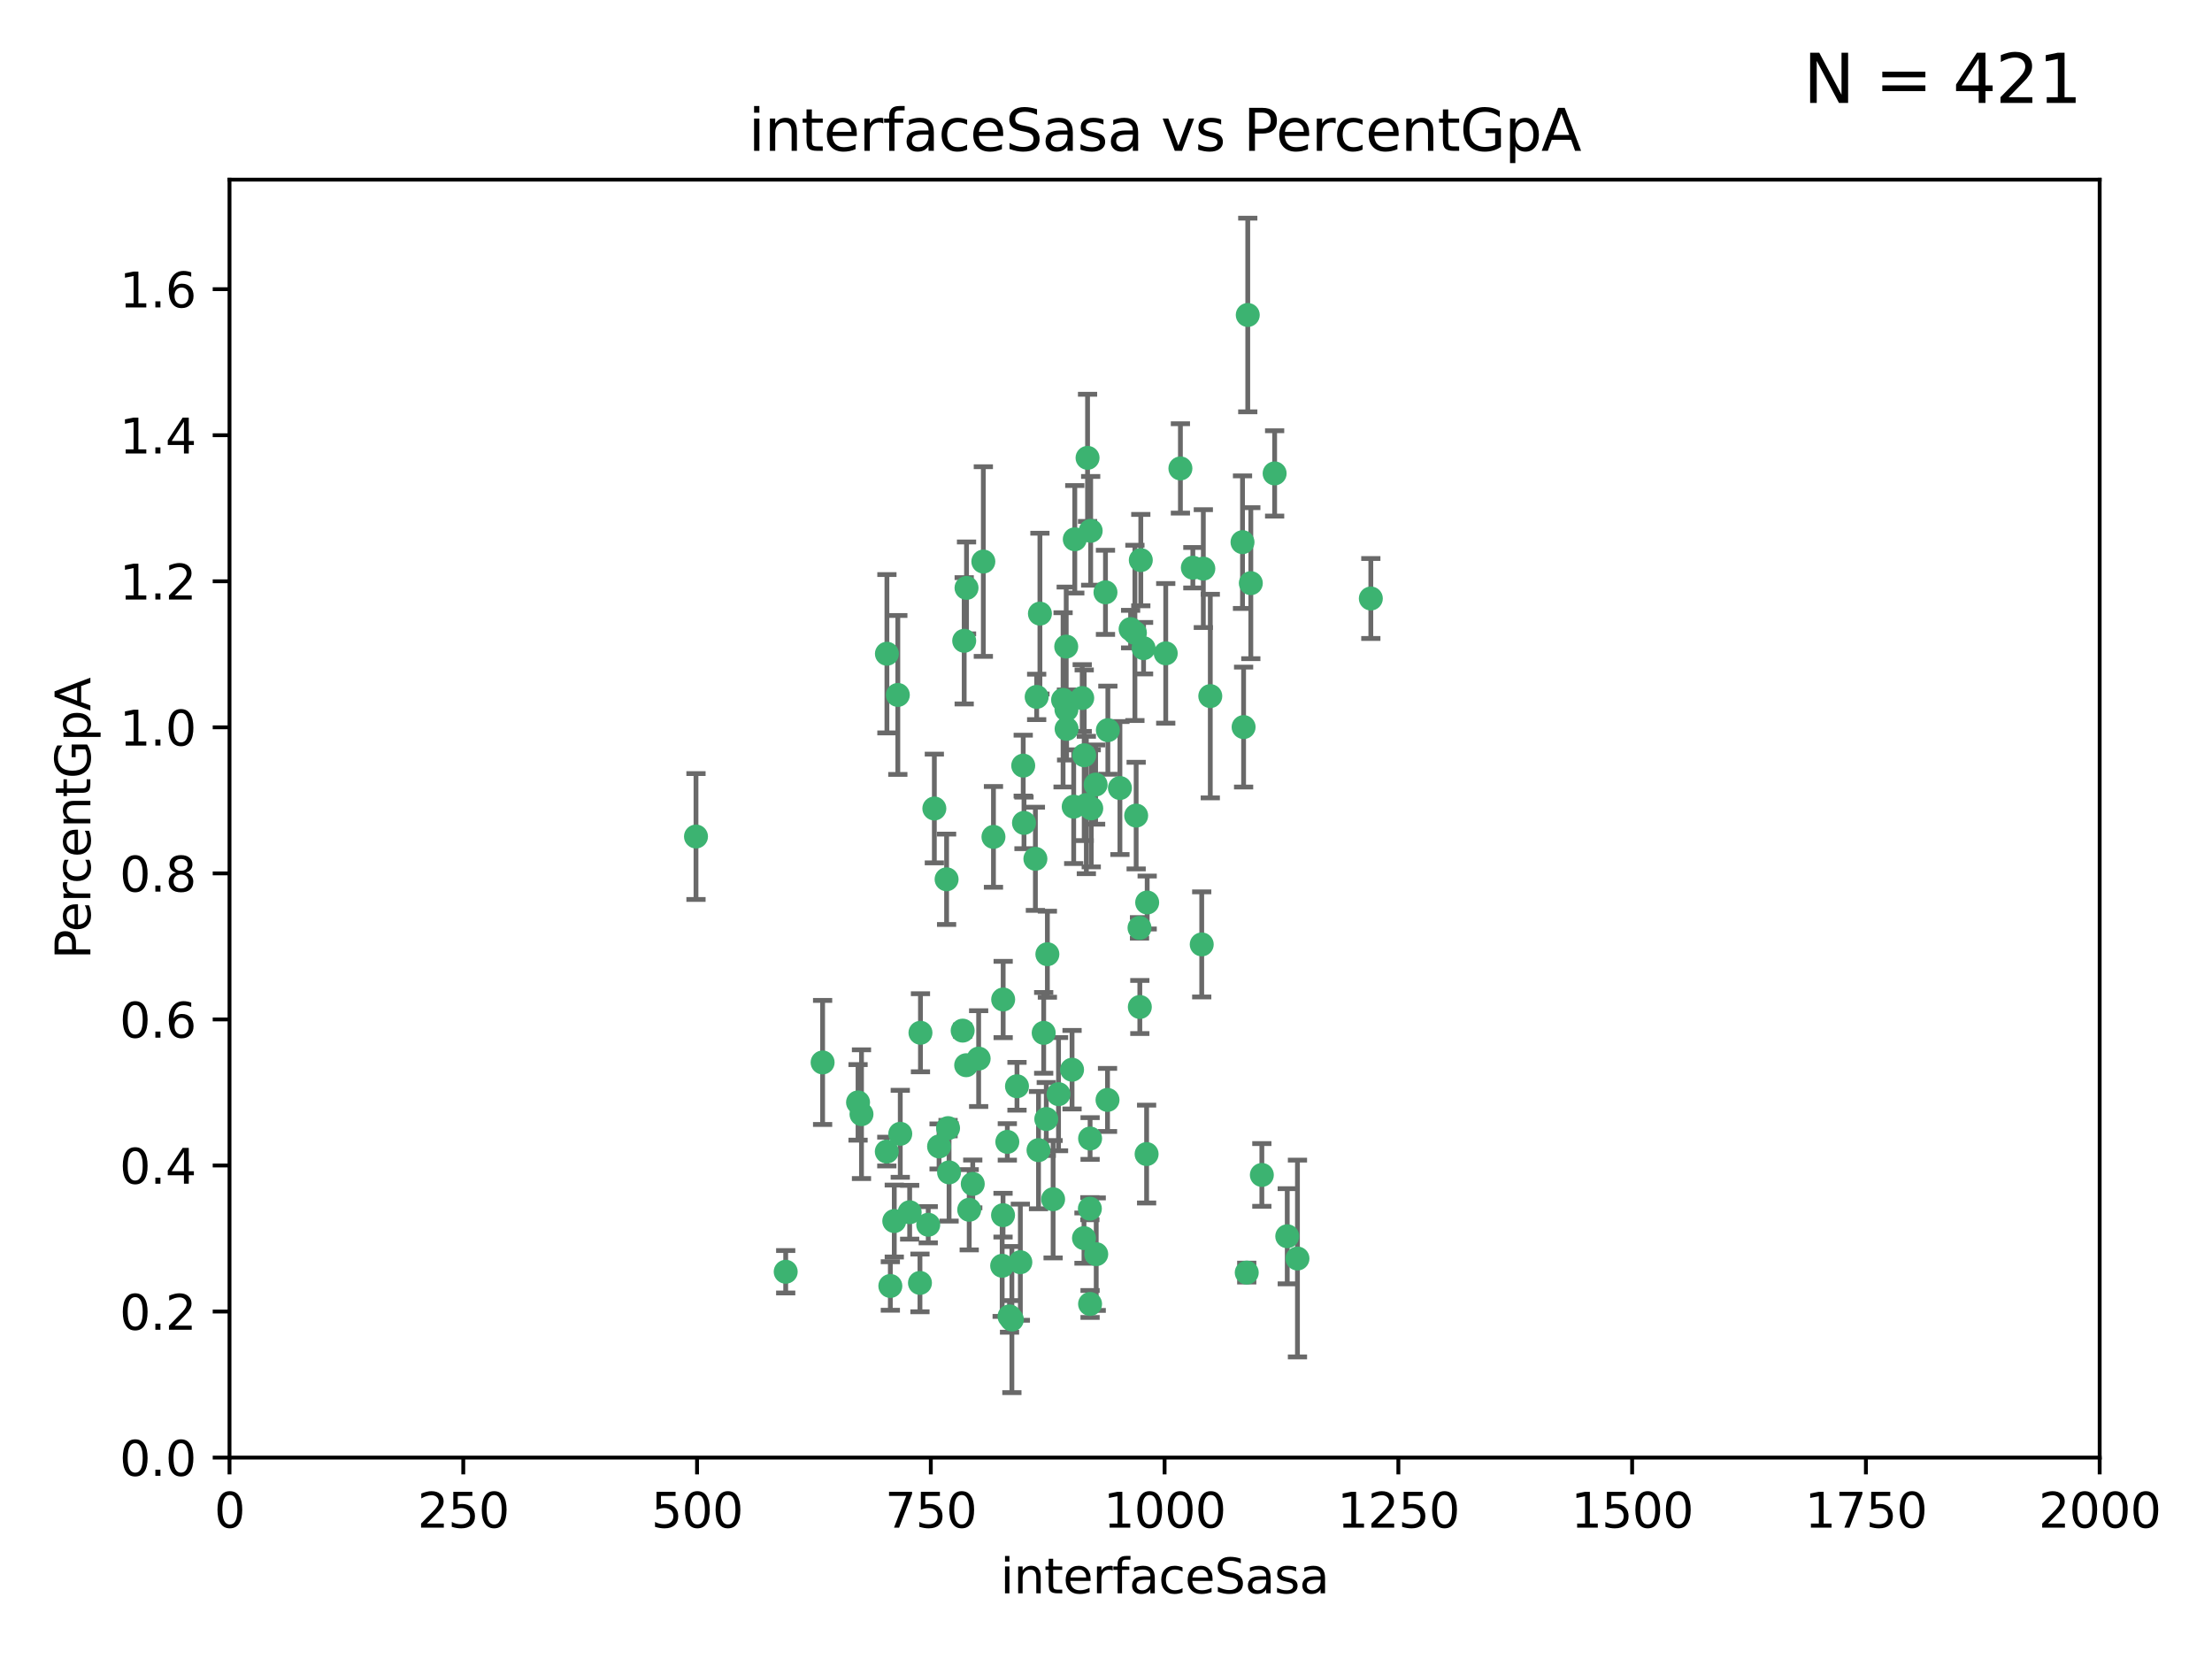 <?xml version="1.0" encoding="utf-8" standalone="no"?>
<!DOCTYPE svg PUBLIC "-//W3C//DTD SVG 1.1//EN"
  "http://www.w3.org/Graphics/SVG/1.1/DTD/svg11.dtd">
<svg xmlns:xlink="http://www.w3.org/1999/xlink" width="460.8pt" height="345.6pt" viewBox="0 0 460.8 345.6" xmlns="http://www.w3.org/2000/svg" version="1.1">
 <defs>
  <style type="text/css">*{stroke-linejoin: round; stroke-linecap: butt}</style>
 </defs>
 <g id="figure_1">
  <g id="patch_1">
   <path d="M 0 345.6 
L 460.8 345.6 
L 460.8 0 
L 0 0 
z
" style="fill: #ffffff"/>
  </g>
  <g id="axes_1">
   <g id="patch_2">
    <path d="M 47.81 303.64 
L 437.4 303.64 
L 437.4 37.422 
L 47.81 37.422 
z
" style="fill: #ffffff"/>
   </g>
   <g id="PathCollection_1">
    <defs>
     <path id="m3dbfcd05da" d="M 0 1.118 
C 0.297 1.118 0.581 1 0.791 0.791 
C 1 0.581 1.118 0.297 1.118 0 
C 1.118 -0.297 1 -0.581 0.791 -0.791 
C 0.581 -1 0.297 -1.118 0 -1.118 
C -0.297 -1.118 -0.581 -1 -0.791 -0.791 
C -1 -0.581 -1.118 -0.297 -1.118 0 
C -1.118 0.297 -1 0.581 -0.791 0.791 
C -0.581 1 -0.297 1.118 0 1.118 
z
" style="stroke: #3cb371"/>
    </defs>
    <g clip-path="url(#pf694b0ac39)">
     <use xlink:href="#m3dbfcd05da" x="258.839" y="112.942" style="fill: #3cb371; stroke: #3cb371"/>
     <use xlink:href="#m3dbfcd05da" x="235.526" y="131.055" style="fill: #3cb371; stroke: #3cb371"/>
     <use xlink:href="#m3dbfcd05da" x="265.53" y="98.62" style="fill: #3cb371; stroke: #3cb371"/>
     <use xlink:href="#m3dbfcd05da" x="225.86" y="157.336" style="fill: #3cb371; stroke: #3cb371"/>
     <use xlink:href="#m3dbfcd05da" x="259.065" y="151.463" style="fill: #3cb371; stroke: #3cb371"/>
     <use xlink:href="#m3dbfcd05da" x="259.932" y="65.615" style="fill: #3cb371; stroke: #3cb371"/>
     <use xlink:href="#m3dbfcd05da" x="242.845" y="136.104" style="fill: #3cb371; stroke: #3cb371"/>
     <use xlink:href="#m3dbfcd05da" x="216.635" y="127.827" style="fill: #3cb371; stroke: #3cb371"/>
     <use xlink:href="#m3dbfcd05da" x="163.676" y="264.929" style="fill: #3cb371; stroke: #3cb371"/>
     <use xlink:href="#m3dbfcd05da" x="250.675" y="118.454" style="fill: #3cb371; stroke: #3cb371"/>
     <use xlink:href="#m3dbfcd05da" x="233.3" y="164.163" style="fill: #3cb371; stroke: #3cb371"/>
     <use xlink:href="#m3dbfcd05da" x="222.161" y="147.824" style="fill: #3cb371; stroke: #3cb371"/>
     <use xlink:href="#m3dbfcd05da" x="221.458" y="145.792" style="fill: #3cb371; stroke: #3cb371"/>
     <use xlink:href="#m3dbfcd05da" x="238.226" y="135.027" style="fill: #3cb371; stroke: #3cb371"/>
     <use xlink:href="#m3dbfcd05da" x="236.422" y="131.841" style="fill: #3cb371; stroke: #3cb371"/>
     <use xlink:href="#m3dbfcd05da" x="220.511" y="227.934" style="fill: #3cb371; stroke: #3cb371"/>
     <use xlink:href="#m3dbfcd05da" x="226.558" y="95.379" style="fill: #3cb371; stroke: #3cb371"/>
     <use xlink:href="#m3dbfcd05da" x="223.671" y="168.047" style="fill: #3cb371; stroke: #3cb371"/>
     <use xlink:href="#m3dbfcd05da" x="248.492" y="118.263" style="fill: #3cb371; stroke: #3cb371"/>
     <use xlink:href="#m3dbfcd05da" x="223.897" y="112.342" style="fill: #3cb371; stroke: #3cb371"/>
     <use xlink:href="#m3dbfcd05da" x="225.446" y="145.415" style="fill: #3cb371; stroke: #3cb371"/>
     <use xlink:href="#m3dbfcd05da" x="230.29" y="123.393" style="fill: #3cb371; stroke: #3cb371"/>
     <use xlink:href="#m3dbfcd05da" x="200.86" y="133.489" style="fill: #3cb371; stroke: #3cb371"/>
     <use xlink:href="#m3dbfcd05da" x="217.42" y="215.165" style="fill: #3cb371; stroke: #3cb371"/>
     <use xlink:href="#m3dbfcd05da" x="237.649" y="116.68" style="fill: #3cb371; stroke: #3cb371"/>
     <use xlink:href="#m3dbfcd05da" x="218.189" y="198.78" style="fill: #3cb371; stroke: #3cb371"/>
     <use xlink:href="#m3dbfcd05da" x="259.72" y="265.102" style="fill: #3cb371; stroke: #3cb371"/>
     <use xlink:href="#m3dbfcd05da" x="213.316" y="171.425" style="fill: #3cb371; stroke: #3cb371"/>
     <use xlink:href="#m3dbfcd05da" x="262.866" y="244.763" style="fill: #3cb371; stroke: #3cb371"/>
     <use xlink:href="#m3dbfcd05da" x="204.848" y="116.981" style="fill: #3cb371; stroke: #3cb371"/>
     <use xlink:href="#m3dbfcd05da" x="245.901" y="97.58" style="fill: #3cb371; stroke: #3cb371"/>
     <use xlink:href="#m3dbfcd05da" x="285.569" y="124.676" style="fill: #3cb371; stroke: #3cb371"/>
     <use xlink:href="#m3dbfcd05da" x="215.957" y="145.177" style="fill: #3cb371; stroke: #3cb371"/>
     <use xlink:href="#m3dbfcd05da" x="194.641" y="168.424" style="fill: #3cb371; stroke: #3cb371"/>
     <use xlink:href="#m3dbfcd05da" x="191.75" y="215.142" style="fill: #3cb371; stroke: #3cb371"/>
     <use xlink:href="#m3dbfcd05da" x="184.761" y="136.185" style="fill: #3cb371; stroke: #3cb371"/>
     <use xlink:href="#m3dbfcd05da" x="219.383" y="249.822" style="fill: #3cb371; stroke: #3cb371"/>
     <use xlink:href="#m3dbfcd05da" x="200.541" y="214.698" style="fill: #3cb371; stroke: #3cb371"/>
     <use xlink:href="#m3dbfcd05da" x="217.96" y="233.111" style="fill: #3cb371; stroke: #3cb371"/>
     <use xlink:href="#m3dbfcd05da" x="228.364" y="261.265" style="fill: #3cb371; stroke: #3cb371"/>
     <use xlink:href="#m3dbfcd05da" x="213.156" y="159.493" style="fill: #3cb371; stroke: #3cb371"/>
     <use xlink:href="#m3dbfcd05da" x="222.113" y="134.696" style="fill: #3cb371; stroke: #3cb371"/>
     <use xlink:href="#m3dbfcd05da" x="215.692" y="178.902" style="fill: #3cb371; stroke: #3cb371"/>
     <use xlink:href="#m3dbfcd05da" x="268.16" y="257.534" style="fill: #3cb371; stroke: #3cb371"/>
     <use xlink:href="#m3dbfcd05da" x="228.237" y="163.444" style="fill: #3cb371; stroke: #3cb371"/>
     <use xlink:href="#m3dbfcd05da" x="222.194" y="151.842" style="fill: #3cb371; stroke: #3cb371"/>
     <use xlink:href="#m3dbfcd05da" x="225.816" y="257.921" style="fill: #3cb371; stroke: #3cb371"/>
     <use xlink:href="#m3dbfcd05da" x="212.558" y="262.942" style="fill: #3cb371; stroke: #3cb371"/>
     <use xlink:href="#m3dbfcd05da" x="202.643" y="246.632" style="fill: #3cb371; stroke: #3cb371"/>
     <use xlink:href="#m3dbfcd05da" x="185.474" y="267.892" style="fill: #3cb371; stroke: #3cb371"/>
     <use xlink:href="#m3dbfcd05da" x="237.381" y="193.294" style="fill: #3cb371; stroke: #3cb371"/>
     <use xlink:href="#m3dbfcd05da" x="197.192" y="183.172" style="fill: #3cb371; stroke: #3cb371"/>
     <use xlink:href="#m3dbfcd05da" x="227.088" y="237.171" style="fill: #3cb371; stroke: #3cb371"/>
     <use xlink:href="#m3dbfcd05da" x="208.978" y="208.21" style="fill: #3cb371; stroke: #3cb371"/>
     <use xlink:href="#m3dbfcd05da" x="227.208" y="110.578" style="fill: #3cb371; stroke: #3cb371"/>
     <use xlink:href="#m3dbfcd05da" x="260.569" y="121.483" style="fill: #3cb371; stroke: #3cb371"/>
     <use xlink:href="#m3dbfcd05da" x="227.082" y="271.638" style="fill: #3cb371; stroke: #3cb371"/>
     <use xlink:href="#m3dbfcd05da" x="191.645" y="267.254" style="fill: #3cb371; stroke: #3cb371"/>
     <use xlink:href="#m3dbfcd05da" x="230.787" y="152.109" style="fill: #3cb371; stroke: #3cb371"/>
     <use xlink:href="#m3dbfcd05da" x="210.3" y="274.228" style="fill: #3cb371; stroke: #3cb371"/>
     <use xlink:href="#m3dbfcd05da" x="178.747" y="229.645" style="fill: #3cb371; stroke: #3cb371"/>
     <use xlink:href="#m3dbfcd05da" x="236.683" y="169.904" style="fill: #3cb371; stroke: #3cb371"/>
     <use xlink:href="#m3dbfcd05da" x="193.369" y="255.135" style="fill: #3cb371; stroke: #3cb371"/>
     <use xlink:href="#m3dbfcd05da" x="206.956" y="174.337" style="fill: #3cb371; stroke: #3cb371"/>
     <use xlink:href="#m3dbfcd05da" x="209.844" y="237.875" style="fill: #3cb371; stroke: #3cb371"/>
     <use xlink:href="#m3dbfcd05da" x="270.285" y="262.174" style="fill: #3cb371; stroke: #3cb371"/>
     <use xlink:href="#m3dbfcd05da" x="237.447" y="209.773" style="fill: #3cb371; stroke: #3cb371"/>
     <use xlink:href="#m3dbfcd05da" x="230.717" y="229.132" style="fill: #3cb371; stroke: #3cb371"/>
     <use xlink:href="#m3dbfcd05da" x="223.328" y="222.839" style="fill: #3cb371; stroke: #3cb371"/>
     <use xlink:href="#m3dbfcd05da" x="211.857" y="226.289" style="fill: #3cb371; stroke: #3cb371"/>
     <use xlink:href="#m3dbfcd05da" x="203.87" y="220.526" style="fill: #3cb371; stroke: #3cb371"/>
     <use xlink:href="#m3dbfcd05da" x="227.327" y="168.402" style="fill: #3cb371; stroke: #3cb371"/>
     <use xlink:href="#m3dbfcd05da" x="238.859" y="240.412" style="fill: #3cb371; stroke: #3cb371"/>
     <use xlink:href="#m3dbfcd05da" x="186.294" y="254.366" style="fill: #3cb371; stroke: #3cb371"/>
     <use xlink:href="#m3dbfcd05da" x="250.342" y="196.738" style="fill: #3cb371; stroke: #3cb371"/>
     <use xlink:href="#m3dbfcd05da" x="184.737" y="239.895" style="fill: #3cb371; stroke: #3cb371"/>
     <use xlink:href="#m3dbfcd05da" x="208.95" y="253.142" style="fill: #3cb371; stroke: #3cb371"/>
     <use xlink:href="#m3dbfcd05da" x="238.978" y="188.006" style="fill: #3cb371; stroke: #3cb371"/>
     <use xlink:href="#m3dbfcd05da" x="210.795" y="274.885" style="fill: #3cb371; stroke: #3cb371"/>
     <use xlink:href="#m3dbfcd05da" x="179.464" y="232.104" style="fill: #3cb371; stroke: #3cb371"/>
     <use xlink:href="#m3dbfcd05da" x="201.271" y="221.905" style="fill: #3cb371; stroke: #3cb371"/>
     <use xlink:href="#m3dbfcd05da" x="195.626" y="238.826" style="fill: #3cb371; stroke: #3cb371"/>
     <use xlink:href="#m3dbfcd05da" x="226.307" y="167.694" style="fill: #3cb371; stroke: #3cb371"/>
     <use xlink:href="#m3dbfcd05da" x="201.345" y="122.472" style="fill: #3cb371; stroke: #3cb371"/>
     <use xlink:href="#m3dbfcd05da" x="187.034" y="144.768" style="fill: #3cb371; stroke: #3cb371"/>
     <use xlink:href="#m3dbfcd05da" x="216.341" y="239.596" style="fill: #3cb371; stroke: #3cb371"/>
     <use xlink:href="#m3dbfcd05da" x="252.125" y="145.01" style="fill: #3cb371; stroke: #3cb371"/>
     <use xlink:href="#m3dbfcd05da" x="208.769" y="263.683" style="fill: #3cb371; stroke: #3cb371"/>
     <use xlink:href="#m3dbfcd05da" x="201.905" y="252.017" style="fill: #3cb371; stroke: #3cb371"/>
     <use xlink:href="#m3dbfcd05da" x="189.5" y="252.531" style="fill: #3cb371; stroke: #3cb371"/>
     <use xlink:href="#m3dbfcd05da" x="227.039" y="251.787" style="fill: #3cb371; stroke: #3cb371"/>
     <use xlink:href="#m3dbfcd05da" x="187.542" y="236.191" style="fill: #3cb371; stroke: #3cb371"/>
     <use xlink:href="#m3dbfcd05da" x="197.709" y="244.229" style="fill: #3cb371; stroke: #3cb371"/>
     <use xlink:href="#m3dbfcd05da" x="197.496" y="235.007" style="fill: #3cb371; stroke: #3cb371"/>
     <use xlink:href="#m3dbfcd05da" x="144.987" y="174.262" style="fill: #3cb371; stroke: #3cb371"/>
     <use xlink:href="#m3dbfcd05da" x="171.365" y="221.327" style="fill: #3cb371; stroke: #3cb371"/>
    </g>
   </g>
   <g id="matplotlib.axis_1">
    <g id="xtick_1">
     <g id="line2d_1">
      <defs>
       <path id="mdf526425b5" d="M 0 0 
L 0 3.5 
" style="stroke: #000000; stroke-width: 0.8"/>
      </defs>
      <g>
       <use xlink:href="#mdf526425b5" x="47.81" y="303.64" style="stroke: #000000; stroke-width: 0.8"/>
      </g>
     </g>
     <g id="text_1">
      <!-- 0 -->
      <g transform="translate(44.629 318.238)scale(0.1 -0.1)">
       <defs>
        <path id="DejaVuSans-30" d="M 2034 4250 
Q 1547 4250 1301 3770 
Q 1056 3291 1056 2328 
Q 1056 1369 1301 889 
Q 1547 409 2034 409 
Q 2525 409 2770 889 
Q 3016 1369 3016 2328 
Q 3016 3291 2770 3770 
Q 2525 4250 2034 4250 
z
M 2034 4750 
Q 2819 4750 3233 4129 
Q 3647 3509 3647 2328 
Q 3647 1150 3233 529 
Q 2819 -91 2034 -91 
Q 1250 -91 836 529 
Q 422 1150 422 2328 
Q 422 3509 836 4129 
Q 1250 4750 2034 4750 
z
" transform="scale(0.016)"/>
       </defs>
       <use xlink:href="#DejaVuSans-30"/>
      </g>
     </g>
    </g>
    <g id="xtick_2">
     <g id="line2d_2">
      <g>
       <use xlink:href="#mdf526425b5" x="96.509" y="303.64" style="stroke: #000000; stroke-width: 0.8"/>
      </g>
     </g>
     <g id="text_2">
      <!-- 250 -->
      <g transform="translate(86.965 318.238)scale(0.1 -0.1)">
       <defs>
        <path id="DejaVuSans-32" d="M 1228 531 
L 3431 531 
L 3431 0 
L 469 0 
L 469 531 
Q 828 903 1448 1529 
Q 2069 2156 2228 2338 
Q 2531 2678 2651 2914 
Q 2772 3150 2772 3378 
Q 2772 3750 2511 3984 
Q 2250 4219 1831 4219 
Q 1534 4219 1204 4116 
Q 875 4013 500 3803 
L 500 4441 
Q 881 4594 1212 4672 
Q 1544 4750 1819 4750 
Q 2544 4750 2975 4387 
Q 3406 4025 3406 3419 
Q 3406 3131 3298 2873 
Q 3191 2616 2906 2266 
Q 2828 2175 2409 1742 
Q 1991 1309 1228 531 
z
" transform="scale(0.016)"/>
        <path id="DejaVuSans-35" d="M 691 4666 
L 3169 4666 
L 3169 4134 
L 1269 4134 
L 1269 2991 
Q 1406 3038 1543 3061 
Q 1681 3084 1819 3084 
Q 2600 3084 3056 2656 
Q 3513 2228 3513 1497 
Q 3513 744 3044 326 
Q 2575 -91 1722 -91 
Q 1428 -91 1123 -41 
Q 819 9 494 109 
L 494 744 
Q 775 591 1075 516 
Q 1375 441 1709 441 
Q 2250 441 2565 725 
Q 2881 1009 2881 1497 
Q 2881 1984 2565 2268 
Q 2250 2553 1709 2553 
Q 1456 2553 1204 2497 
Q 953 2441 691 2322 
L 691 4666 
z
" transform="scale(0.016)"/>
       </defs>
       <use xlink:href="#DejaVuSans-32"/>
       <use xlink:href="#DejaVuSans-35" x="63.623"/>
       <use xlink:href="#DejaVuSans-30" x="127.246"/>
      </g>
     </g>
    </g>
    <g id="xtick_3">
     <g id="line2d_3">
      <g>
       <use xlink:href="#mdf526425b5" x="145.208" y="303.64" style="stroke: #000000; stroke-width: 0.8"/>
      </g>
     </g>
     <g id="text_3">
      <!-- 500 -->
      <g transform="translate(135.664 318.238)scale(0.1 -0.1)">
       <use xlink:href="#DejaVuSans-35"/>
       <use xlink:href="#DejaVuSans-30" x="63.623"/>
       <use xlink:href="#DejaVuSans-30" x="127.246"/>
      </g>
     </g>
    </g>
    <g id="xtick_4">
     <g id="line2d_4">
      <g>
       <use xlink:href="#mdf526425b5" x="193.906" y="303.64" style="stroke: #000000; stroke-width: 0.8"/>
      </g>
     </g>
     <g id="text_4">
      <!-- 750 -->
      <g transform="translate(184.363 318.238)scale(0.1 -0.1)">
       <defs>
        <path id="DejaVuSans-37" d="M 525 4666 
L 3525 4666 
L 3525 4397 
L 1831 0 
L 1172 0 
L 2766 4134 
L 525 4134 
L 525 4666 
z
" transform="scale(0.016)"/>
       </defs>
       <use xlink:href="#DejaVuSans-37"/>
       <use xlink:href="#DejaVuSans-35" x="63.623"/>
       <use xlink:href="#DejaVuSans-30" x="127.246"/>
      </g>
     </g>
    </g>
    <g id="xtick_5">
     <g id="line2d_5">
      <g>
       <use xlink:href="#mdf526425b5" x="242.605" y="303.64" style="stroke: #000000; stroke-width: 0.8"/>
      </g>
     </g>
     <g id="text_5">
      <!-- 1000 -->
      <g transform="translate(229.88 318.238)scale(0.1 -0.1)">
       <defs>
        <path id="DejaVuSans-31" d="M 794 531 
L 1825 531 
L 1825 4091 
L 703 3866 
L 703 4441 
L 1819 4666 
L 2450 4666 
L 2450 531 
L 3481 531 
L 3481 0 
L 794 0 
L 794 531 
z
" transform="scale(0.016)"/>
       </defs>
       <use xlink:href="#DejaVuSans-31"/>
       <use xlink:href="#DejaVuSans-30" x="63.623"/>
       <use xlink:href="#DejaVuSans-30" x="127.246"/>
       <use xlink:href="#DejaVuSans-30" x="190.869"/>
      </g>
     </g>
    </g>
    <g id="xtick_6">
     <g id="line2d_6">
      <g>
       <use xlink:href="#mdf526425b5" x="291.304" y="303.64" style="stroke: #000000; stroke-width: 0.8"/>
      </g>
     </g>
     <g id="text_6">
      <!-- 1250 -->
      <g transform="translate(278.579 318.238)scale(0.1 -0.1)">
       <use xlink:href="#DejaVuSans-31"/>
       <use xlink:href="#DejaVuSans-32" x="63.623"/>
       <use xlink:href="#DejaVuSans-35" x="127.246"/>
       <use xlink:href="#DejaVuSans-30" x="190.869"/>
      </g>
     </g>
    </g>
    <g id="xtick_7">
     <g id="line2d_7">
      <g>
       <use xlink:href="#mdf526425b5" x="340.002" y="303.64" style="stroke: #000000; stroke-width: 0.8"/>
      </g>
     </g>
     <g id="text_7">
      <!-- 1500 -->
      <g transform="translate(327.277 318.238)scale(0.1 -0.1)">
       <use xlink:href="#DejaVuSans-31"/>
       <use xlink:href="#DejaVuSans-35" x="63.623"/>
       <use xlink:href="#DejaVuSans-30" x="127.246"/>
       <use xlink:href="#DejaVuSans-30" x="190.869"/>
      </g>
     </g>
    </g>
    <g id="xtick_8">
     <g id="line2d_8">
      <g>
       <use xlink:href="#mdf526425b5" x="388.701" y="303.64" style="stroke: #000000; stroke-width: 0.8"/>
      </g>
     </g>
     <g id="text_8">
      <!-- 1750 -->
      <g transform="translate(375.976 318.238)scale(0.1 -0.1)">
       <use xlink:href="#DejaVuSans-31"/>
       <use xlink:href="#DejaVuSans-37" x="63.623"/>
       <use xlink:href="#DejaVuSans-35" x="127.246"/>
       <use xlink:href="#DejaVuSans-30" x="190.869"/>
      </g>
     </g>
    </g>
    <g id="xtick_9">
     <g id="line2d_9">
      <g>
       <use xlink:href="#mdf526425b5" x="437.4" y="303.64" style="stroke: #000000; stroke-width: 0.8"/>
      </g>
     </g>
     <g id="text_9">
      <!-- 2000 -->
      <g transform="translate(424.675 318.238)scale(0.1 -0.1)">
       <use xlink:href="#DejaVuSans-32"/>
       <use xlink:href="#DejaVuSans-30" x="63.623"/>
       <use xlink:href="#DejaVuSans-30" x="127.246"/>
       <use xlink:href="#DejaVuSans-30" x="190.869"/>
      </g>
     </g>
    </g>
    <g id="text_10">
     <!-- interfaceSasa -->
     <g transform="translate(208.398 331.917)scale(0.1 -0.1)">
      <defs>
       <path id="DejaVuSans-69" d="M 603 3500 
L 1178 3500 
L 1178 0 
L 603 0 
L 603 3500 
z
M 603 4863 
L 1178 4863 
L 1178 4134 
L 603 4134 
L 603 4863 
z
" transform="scale(0.016)"/>
       <path id="DejaVuSans-6e" d="M 3513 2113 
L 3513 0 
L 2938 0 
L 2938 2094 
Q 2938 2591 2744 2837 
Q 2550 3084 2163 3084 
Q 1697 3084 1428 2787 
Q 1159 2491 1159 1978 
L 1159 0 
L 581 0 
L 581 3500 
L 1159 3500 
L 1159 2956 
Q 1366 3272 1645 3428 
Q 1925 3584 2291 3584 
Q 2894 3584 3203 3211 
Q 3513 2838 3513 2113 
z
" transform="scale(0.016)"/>
       <path id="DejaVuSans-74" d="M 1172 4494 
L 1172 3500 
L 2356 3500 
L 2356 3053 
L 1172 3053 
L 1172 1153 
Q 1172 725 1289 603 
Q 1406 481 1766 481 
L 2356 481 
L 2356 0 
L 1766 0 
Q 1100 0 847 248 
Q 594 497 594 1153 
L 594 3053 
L 172 3053 
L 172 3500 
L 594 3500 
L 594 4494 
L 1172 4494 
z
" transform="scale(0.016)"/>
       <path id="DejaVuSans-65" d="M 3597 1894 
L 3597 1613 
L 953 1613 
Q 991 1019 1311 708 
Q 1631 397 2203 397 
Q 2534 397 2845 478 
Q 3156 559 3463 722 
L 3463 178 
Q 3153 47 2828 -22 
Q 2503 -91 2169 -91 
Q 1331 -91 842 396 
Q 353 884 353 1716 
Q 353 2575 817 3079 
Q 1281 3584 2069 3584 
Q 2775 3584 3186 3129 
Q 3597 2675 3597 1894 
z
M 3022 2063 
Q 3016 2534 2758 2815 
Q 2500 3097 2075 3097 
Q 1594 3097 1305 2825 
Q 1016 2553 972 2059 
L 3022 2063 
z
" transform="scale(0.016)"/>
       <path id="DejaVuSans-72" d="M 2631 2963 
Q 2534 3019 2420 3045 
Q 2306 3072 2169 3072 
Q 1681 3072 1420 2755 
Q 1159 2438 1159 1844 
L 1159 0 
L 581 0 
L 581 3500 
L 1159 3500 
L 1159 2956 
Q 1341 3275 1631 3429 
Q 1922 3584 2338 3584 
Q 2397 3584 2469 3576 
Q 2541 3569 2628 3553 
L 2631 2963 
z
" transform="scale(0.016)"/>
       <path id="DejaVuSans-66" d="M 2375 4863 
L 2375 4384 
L 1825 4384 
Q 1516 4384 1395 4259 
Q 1275 4134 1275 3809 
L 1275 3500 
L 2222 3500 
L 2222 3053 
L 1275 3053 
L 1275 0 
L 697 0 
L 697 3053 
L 147 3053 
L 147 3500 
L 697 3500 
L 697 3744 
Q 697 4328 969 4595 
Q 1241 4863 1831 4863 
L 2375 4863 
z
" transform="scale(0.016)"/>
       <path id="DejaVuSans-61" d="M 2194 1759 
Q 1497 1759 1228 1600 
Q 959 1441 959 1056 
Q 959 750 1161 570 
Q 1363 391 1709 391 
Q 2188 391 2477 730 
Q 2766 1069 2766 1631 
L 2766 1759 
L 2194 1759 
z
M 3341 1997 
L 3341 0 
L 2766 0 
L 2766 531 
Q 2569 213 2275 61 
Q 1981 -91 1556 -91 
Q 1019 -91 701 211 
Q 384 513 384 1019 
Q 384 1609 779 1909 
Q 1175 2209 1959 2209 
L 2766 2209 
L 2766 2266 
Q 2766 2663 2505 2880 
Q 2244 3097 1772 3097 
Q 1472 3097 1187 3025 
Q 903 2953 641 2809 
L 641 3341 
Q 956 3463 1253 3523 
Q 1550 3584 1831 3584 
Q 2591 3584 2966 3190 
Q 3341 2797 3341 1997 
z
" transform="scale(0.016)"/>
       <path id="DejaVuSans-63" d="M 3122 3366 
L 3122 2828 
Q 2878 2963 2633 3030 
Q 2388 3097 2138 3097 
Q 1578 3097 1268 2742 
Q 959 2388 959 1747 
Q 959 1106 1268 751 
Q 1578 397 2138 397 
Q 2388 397 2633 464 
Q 2878 531 3122 666 
L 3122 134 
Q 2881 22 2623 -34 
Q 2366 -91 2075 -91 
Q 1284 -91 818 406 
Q 353 903 353 1747 
Q 353 2603 823 3093 
Q 1294 3584 2113 3584 
Q 2378 3584 2631 3529 
Q 2884 3475 3122 3366 
z
" transform="scale(0.016)"/>
       <path id="DejaVuSans-53" d="M 3425 4513 
L 3425 3897 
Q 3066 4069 2747 4153 
Q 2428 4238 2131 4238 
Q 1616 4238 1336 4038 
Q 1056 3838 1056 3469 
Q 1056 3159 1242 3001 
Q 1428 2844 1947 2747 
L 2328 2669 
Q 3034 2534 3370 2195 
Q 3706 1856 3706 1288 
Q 3706 609 3251 259 
Q 2797 -91 1919 -91 
Q 1588 -91 1214 -16 
Q 841 59 441 206 
L 441 856 
Q 825 641 1194 531 
Q 1563 422 1919 422 
Q 2459 422 2753 634 
Q 3047 847 3047 1241 
Q 3047 1584 2836 1778 
Q 2625 1972 2144 2069 
L 1759 2144 
Q 1053 2284 737 2584 
Q 422 2884 422 3419 
Q 422 4038 858 4394 
Q 1294 4750 2059 4750 
Q 2388 4750 2728 4690 
Q 3069 4631 3425 4513 
z
" transform="scale(0.016)"/>
       <path id="DejaVuSans-73" d="M 2834 3397 
L 2834 2853 
Q 2591 2978 2328 3040 
Q 2066 3103 1784 3103 
Q 1356 3103 1142 2972 
Q 928 2841 928 2578 
Q 928 2378 1081 2264 
Q 1234 2150 1697 2047 
L 1894 2003 
Q 2506 1872 2764 1633 
Q 3022 1394 3022 966 
Q 3022 478 2636 193 
Q 2250 -91 1575 -91 
Q 1294 -91 989 -36 
Q 684 19 347 128 
L 347 722 
Q 666 556 975 473 
Q 1284 391 1588 391 
Q 1994 391 2212 530 
Q 2431 669 2431 922 
Q 2431 1156 2273 1281 
Q 2116 1406 1581 1522 
L 1381 1569 
Q 847 1681 609 1914 
Q 372 2147 372 2553 
Q 372 3047 722 3315 
Q 1072 3584 1716 3584 
Q 2034 3584 2315 3537 
Q 2597 3491 2834 3397 
z
" transform="scale(0.016)"/>
      </defs>
      <use xlink:href="#DejaVuSans-69"/>
      <use xlink:href="#DejaVuSans-6e" x="27.783"/>
      <use xlink:href="#DejaVuSans-74" x="91.162"/>
      <use xlink:href="#DejaVuSans-65" x="130.371"/>
      <use xlink:href="#DejaVuSans-72" x="191.895"/>
      <use xlink:href="#DejaVuSans-66" x="233.008"/>
      <use xlink:href="#DejaVuSans-61" x="268.213"/>
      <use xlink:href="#DejaVuSans-63" x="329.492"/>
      <use xlink:href="#DejaVuSans-65" x="384.473"/>
      <use xlink:href="#DejaVuSans-53" x="445.996"/>
      <use xlink:href="#DejaVuSans-61" x="509.473"/>
      <use xlink:href="#DejaVuSans-73" x="570.752"/>
      <use xlink:href="#DejaVuSans-61" x="622.852"/>
     </g>
    </g>
   </g>
   <g id="matplotlib.axis_2">
    <g id="ytick_1">
     <g id="line2d_10">
      <defs>
       <path id="mfe34dda7e0" d="M 0 0 
L -3.5 0 
" style="stroke: #000000; stroke-width: 0.8"/>
      </defs>
      <g>
       <use xlink:href="#mfe34dda7e0" x="47.81" y="303.64" style="stroke: #000000; stroke-width: 0.8"/>
      </g>
     </g>
     <g id="text_11">
      <!-- 0.0 -->
      <g transform="translate(24.907 307.439)scale(0.1 -0.1)">
       <defs>
        <path id="DejaVuSans-2e" d="M 684 794 
L 1344 794 
L 1344 0 
L 684 0 
L 684 794 
z
" transform="scale(0.016)"/>
       </defs>
       <use xlink:href="#DejaVuSans-30"/>
       <use xlink:href="#DejaVuSans-2e" x="63.623"/>
       <use xlink:href="#DejaVuSans-30" x="95.41"/>
      </g>
     </g>
    </g>
    <g id="ytick_2">
     <g id="line2d_11">
      <g>
       <use xlink:href="#mfe34dda7e0" x="47.81" y="273.215" style="stroke: #000000; stroke-width: 0.8"/>
      </g>
     </g>
     <g id="text_12">
      <!-- 0.2 -->
      <g transform="translate(24.907 277.014)scale(0.1 -0.1)">
       <use xlink:href="#DejaVuSans-30"/>
       <use xlink:href="#DejaVuSans-2e" x="63.623"/>
       <use xlink:href="#DejaVuSans-32" x="95.41"/>
      </g>
     </g>
    </g>
    <g id="ytick_3">
     <g id="line2d_12">
      <g>
       <use xlink:href="#mfe34dda7e0" x="47.81" y="242.79" style="stroke: #000000; stroke-width: 0.8"/>
      </g>
     </g>
     <g id="text_13">
      <!-- 0.4 -->
      <g transform="translate(24.907 246.589)scale(0.1 -0.1)">
       <defs>
        <path id="DejaVuSans-34" d="M 2419 4116 
L 825 1625 
L 2419 1625 
L 2419 4116 
z
M 2253 4666 
L 3047 4666 
L 3047 1625 
L 3713 1625 
L 3713 1100 
L 3047 1100 
L 3047 0 
L 2419 0 
L 2419 1100 
L 313 1100 
L 313 1709 
L 2253 4666 
z
" transform="scale(0.016)"/>
       </defs>
       <use xlink:href="#DejaVuSans-30"/>
       <use xlink:href="#DejaVuSans-2e" x="63.623"/>
       <use xlink:href="#DejaVuSans-34" x="95.41"/>
      </g>
     </g>
    </g>
    <g id="ytick_4">
     <g id="line2d_13">
      <g>
       <use xlink:href="#mfe34dda7e0" x="47.81" y="212.365" style="stroke: #000000; stroke-width: 0.8"/>
      </g>
     </g>
     <g id="text_14">
      <!-- 0.6 -->
      <g transform="translate(24.907 216.164)scale(0.1 -0.1)">
       <defs>
        <path id="DejaVuSans-36" d="M 2113 2584 
Q 1688 2584 1439 2293 
Q 1191 2003 1191 1497 
Q 1191 994 1439 701 
Q 1688 409 2113 409 
Q 2538 409 2786 701 
Q 3034 994 3034 1497 
Q 3034 2003 2786 2293 
Q 2538 2584 2113 2584 
z
M 3366 4563 
L 3366 3988 
Q 3128 4100 2886 4159 
Q 2644 4219 2406 4219 
Q 1781 4219 1451 3797 
Q 1122 3375 1075 2522 
Q 1259 2794 1537 2939 
Q 1816 3084 2150 3084 
Q 2853 3084 3261 2657 
Q 3669 2231 3669 1497 
Q 3669 778 3244 343 
Q 2819 -91 2113 -91 
Q 1303 -91 875 529 
Q 447 1150 447 2328 
Q 447 3434 972 4092 
Q 1497 4750 2381 4750 
Q 2619 4750 2861 4703 
Q 3103 4656 3366 4563 
z
" transform="scale(0.016)"/>
       </defs>
       <use xlink:href="#DejaVuSans-30"/>
       <use xlink:href="#DejaVuSans-2e" x="63.623"/>
       <use xlink:href="#DejaVuSans-36" x="95.41"/>
      </g>
     </g>
    </g>
    <g id="ytick_5">
     <g id="line2d_14">
      <g>
       <use xlink:href="#mfe34dda7e0" x="47.81" y="181.94" style="stroke: #000000; stroke-width: 0.8"/>
      </g>
     </g>
     <g id="text_15">
      <!-- 0.8 -->
      <g transform="translate(24.907 185.739)scale(0.1 -0.1)">
       <defs>
        <path id="DejaVuSans-38" d="M 2034 2216 
Q 1584 2216 1326 1975 
Q 1069 1734 1069 1313 
Q 1069 891 1326 650 
Q 1584 409 2034 409 
Q 2484 409 2743 651 
Q 3003 894 3003 1313 
Q 3003 1734 2745 1975 
Q 2488 2216 2034 2216 
z
M 1403 2484 
Q 997 2584 770 2862 
Q 544 3141 544 3541 
Q 544 4100 942 4425 
Q 1341 4750 2034 4750 
Q 2731 4750 3128 4425 
Q 3525 4100 3525 3541 
Q 3525 3141 3298 2862 
Q 3072 2584 2669 2484 
Q 3125 2378 3379 2068 
Q 3634 1759 3634 1313 
Q 3634 634 3220 271 
Q 2806 -91 2034 -91 
Q 1263 -91 848 271 
Q 434 634 434 1313 
Q 434 1759 690 2068 
Q 947 2378 1403 2484 
z
M 1172 3481 
Q 1172 3119 1398 2916 
Q 1625 2713 2034 2713 
Q 2441 2713 2670 2916 
Q 2900 3119 2900 3481 
Q 2900 3844 2670 4047 
Q 2441 4250 2034 4250 
Q 1625 4250 1398 4047 
Q 1172 3844 1172 3481 
z
" transform="scale(0.016)"/>
       </defs>
       <use xlink:href="#DejaVuSans-30"/>
       <use xlink:href="#DejaVuSans-2e" x="63.623"/>
       <use xlink:href="#DejaVuSans-38" x="95.41"/>
      </g>
     </g>
    </g>
    <g id="ytick_6">
     <g id="line2d_15">
      <g>
       <use xlink:href="#mfe34dda7e0" x="47.81" y="151.515" style="stroke: #000000; stroke-width: 0.8"/>
      </g>
     </g>
     <g id="text_16">
      <!-- 1.0 -->
      <g transform="translate(24.907 155.315)scale(0.1 -0.1)">
       <use xlink:href="#DejaVuSans-31"/>
       <use xlink:href="#DejaVuSans-2e" x="63.623"/>
       <use xlink:href="#DejaVuSans-30" x="95.41"/>
      </g>
     </g>
    </g>
    <g id="ytick_7">
     <g id="line2d_16">
      <g>
       <use xlink:href="#mfe34dda7e0" x="47.81" y="121.09" style="stroke: #000000; stroke-width: 0.8"/>
      </g>
     </g>
     <g id="text_17">
      <!-- 1.2 -->
      <g transform="translate(24.907 124.89)scale(0.1 -0.1)">
       <use xlink:href="#DejaVuSans-31"/>
       <use xlink:href="#DejaVuSans-2e" x="63.623"/>
       <use xlink:href="#DejaVuSans-32" x="95.41"/>
      </g>
     </g>
    </g>
    <g id="ytick_8">
     <g id="line2d_17">
      <g>
       <use xlink:href="#mfe34dda7e0" x="47.81" y="90.665" style="stroke: #000000; stroke-width: 0.8"/>
      </g>
     </g>
     <g id="text_18">
      <!-- 1.4 -->
      <g transform="translate(24.907 94.465)scale(0.1 -0.1)">
       <use xlink:href="#DejaVuSans-31"/>
       <use xlink:href="#DejaVuSans-2e" x="63.623"/>
       <use xlink:href="#DejaVuSans-34" x="95.41"/>
      </g>
     </g>
    </g>
    <g id="ytick_9">
     <g id="line2d_18">
      <g>
       <use xlink:href="#mfe34dda7e0" x="47.81" y="60.241" style="stroke: #000000; stroke-width: 0.8"/>
      </g>
     </g>
     <g id="text_19">
      <!-- 1.6 -->
      <g transform="translate(24.907 64.04)scale(0.1 -0.1)">
       <use xlink:href="#DejaVuSans-31"/>
       <use xlink:href="#DejaVuSans-2e" x="63.623"/>
       <use xlink:href="#DejaVuSans-36" x="95.41"/>
      </g>
     </g>
    </g>
    <g id="text_20">
     <!-- PercentGpA -->
     <g transform="translate(18.827 199.807)rotate(-90)scale(0.1 -0.1)">
      <defs>
       <path id="DejaVuSans-50" d="M 1259 4147 
L 1259 2394 
L 2053 2394 
Q 2494 2394 2734 2622 
Q 2975 2850 2975 3272 
Q 2975 3691 2734 3919 
Q 2494 4147 2053 4147 
L 1259 4147 
z
M 628 4666 
L 2053 4666 
Q 2838 4666 3239 4311 
Q 3641 3956 3641 3272 
Q 3641 2581 3239 2228 
Q 2838 1875 2053 1875 
L 1259 1875 
L 1259 0 
L 628 0 
L 628 4666 
z
" transform="scale(0.016)"/>
       <path id="DejaVuSans-47" d="M 3809 666 
L 3809 1919 
L 2778 1919 
L 2778 2438 
L 4434 2438 
L 4434 434 
Q 4069 175 3628 42 
Q 3188 -91 2688 -91 
Q 1594 -91 976 548 
Q 359 1188 359 2328 
Q 359 3472 976 4111 
Q 1594 4750 2688 4750 
Q 3144 4750 3555 4637 
Q 3966 4525 4313 4306 
L 4313 3634 
Q 3963 3931 3569 4081 
Q 3175 4231 2741 4231 
Q 1884 4231 1454 3753 
Q 1025 3275 1025 2328 
Q 1025 1384 1454 906 
Q 1884 428 2741 428 
Q 3075 428 3337 486 
Q 3600 544 3809 666 
z
" transform="scale(0.016)"/>
       <path id="DejaVuSans-70" d="M 1159 525 
L 1159 -1331 
L 581 -1331 
L 581 3500 
L 1159 3500 
L 1159 2969 
Q 1341 3281 1617 3432 
Q 1894 3584 2278 3584 
Q 2916 3584 3314 3078 
Q 3713 2572 3713 1747 
Q 3713 922 3314 415 
Q 2916 -91 2278 -91 
Q 1894 -91 1617 61 
Q 1341 213 1159 525 
z
M 3116 1747 
Q 3116 2381 2855 2742 
Q 2594 3103 2138 3103 
Q 1681 3103 1420 2742 
Q 1159 2381 1159 1747 
Q 1159 1113 1420 752 
Q 1681 391 2138 391 
Q 2594 391 2855 752 
Q 3116 1113 3116 1747 
z
" transform="scale(0.016)"/>
       <path id="DejaVuSans-41" d="M 2188 4044 
L 1331 1722 
L 3047 1722 
L 2188 4044 
z
M 1831 4666 
L 2547 4666 
L 4325 0 
L 3669 0 
L 3244 1197 
L 1141 1197 
L 716 0 
L 50 0 
L 1831 4666 
z
" transform="scale(0.016)"/>
      </defs>
      <use xlink:href="#DejaVuSans-50"/>
      <use xlink:href="#DejaVuSans-65" x="56.678"/>
      <use xlink:href="#DejaVuSans-72" x="118.201"/>
      <use xlink:href="#DejaVuSans-63" x="157.064"/>
      <use xlink:href="#DejaVuSans-65" x="212.045"/>
      <use xlink:href="#DejaVuSans-6e" x="273.568"/>
      <use xlink:href="#DejaVuSans-74" x="336.947"/>
      <use xlink:href="#DejaVuSans-47" x="376.156"/>
      <use xlink:href="#DejaVuSans-70" x="453.646"/>
      <use xlink:href="#DejaVuSans-41" x="517.123"/>
     </g>
    </g>
   </g>
   <g id="LineCollection_1">
    <path d="M 258.839 126.749 
L 258.839 99.136 
" clip-path="url(#pf694b0ac39)" style="fill: none; stroke: #696969"/>
    <path d="M 235.526 134.965 
L 235.526 127.145 
" clip-path="url(#pf694b0ac39)" style="fill: none; stroke: #696969"/>
    <path d="M 265.53 107.507 
L 265.53 89.732 
" clip-path="url(#pf694b0ac39)" style="fill: none; stroke: #696969"/>
    <path d="M 225.86 175.112 
L 225.86 139.559 
" clip-path="url(#pf694b0ac39)" style="fill: none; stroke: #696969"/>
    <path d="M 259.065 163.951 
L 259.065 138.975 
" clip-path="url(#pf694b0ac39)" style="fill: none; stroke: #696969"/>
    <path d="M 259.932 85.786 
L 259.932 45.445 
" clip-path="url(#pf694b0ac39)" style="fill: none; stroke: #696969"/>
    <path d="M 242.845 150.651 
L 242.845 121.557 
" clip-path="url(#pf694b0ac39)" style="fill: none; stroke: #696969"/>
    <path d="M 216.635 144.574 
L 216.635 111.081 
" clip-path="url(#pf694b0ac39)" style="fill: none; stroke: #696969"/>
    <path d="M 163.676 269.347 
L 163.676 260.51 
" clip-path="url(#pf694b0ac39)" style="fill: none; stroke: #696969"/>
    <path d="M 250.675 130.729 
L 250.675 106.178 
" clip-path="url(#pf694b0ac39)" style="fill: none; stroke: #696969"/>
    <path d="M 233.3 178.012 
L 233.3 150.313 
" clip-path="url(#pf694b0ac39)" style="fill: none; stroke: #696969"/>
    <path d="M 222.161 151.915 
L 222.161 143.733 
" clip-path="url(#pf694b0ac39)" style="fill: none; stroke: #696969"/>
    <path d="M 221.458 163.943 
L 221.458 127.641 
" clip-path="url(#pf694b0ac39)" style="fill: none; stroke: #696969"/>
    <path d="M 238.226 140.389 
L 238.226 129.666 
" clip-path="url(#pf694b0ac39)" style="fill: none; stroke: #696969"/>
    <path d="M 236.422 150.099 
L 236.422 113.583 
" clip-path="url(#pf694b0ac39)" style="fill: none; stroke: #696969"/>
    <path d="M 220.511 239.724 
L 220.511 216.143 
" clip-path="url(#pf694b0ac39)" style="fill: none; stroke: #696969"/>
    <path d="M 226.558 108.623 
L 226.558 82.135 
" clip-path="url(#pf694b0ac39)" style="fill: none; stroke: #696969"/>
    <path d="M 223.671 179.887 
L 223.671 156.207 
" clip-path="url(#pf694b0ac39)" style="fill: none; stroke: #696969"/>
    <path d="M 248.492 122.479 
L 248.492 114.047 
" clip-path="url(#pf694b0ac39)" style="fill: none; stroke: #696969"/>
    <path d="M 223.897 123.537 
L 223.897 101.147 
" clip-path="url(#pf694b0ac39)" style="fill: none; stroke: #696969"/>
    <path d="M 225.446 152.367 
L 225.446 138.462 
" clip-path="url(#pf694b0ac39)" style="fill: none; stroke: #696969"/>
    <path d="M 230.29 132.157 
L 230.29 114.628 
" clip-path="url(#pf694b0ac39)" style="fill: none; stroke: #696969"/>
    <path d="M 200.86 146.643 
L 200.86 120.334 
" clip-path="url(#pf694b0ac39)" style="fill: none; stroke: #696969"/>
    <path d="M 217.42 223.575 
L 217.42 206.755 
" clip-path="url(#pf694b0ac39)" style="fill: none; stroke: #696969"/>
    <path d="M 237.649 126.199 
L 237.649 107.162 
" clip-path="url(#pf694b0ac39)" style="fill: none; stroke: #696969"/>
    <path d="M 218.189 207.741 
L 218.189 189.818 
" clip-path="url(#pf694b0ac39)" style="fill: none; stroke: #696969"/>
    <path d="M 259.72 267.074 
L 259.72 263.13 
" clip-path="url(#pf694b0ac39)" style="fill: none; stroke: #696969"/>
    <path d="M 213.316 176.796 
L 213.316 166.055 
" clip-path="url(#pf694b0ac39)" style="fill: none; stroke: #696969"/>
    <path d="M 262.866 251.299 
L 262.866 238.228 
" clip-path="url(#pf694b0ac39)" style="fill: none; stroke: #696969"/>
    <path d="M 204.848 136.737 
L 204.848 97.225 
" clip-path="url(#pf694b0ac39)" style="fill: none; stroke: #696969"/>
    <path d="M 245.901 106.886 
L 245.901 88.275 
" clip-path="url(#pf694b0ac39)" style="fill: none; stroke: #696969"/>
    <path d="M 285.569 133.004 
L 285.569 116.348 
" clip-path="url(#pf694b0ac39)" style="fill: none; stroke: #696969"/>
    <path d="M 215.957 149.907 
L 215.957 140.447 
" clip-path="url(#pf694b0ac39)" style="fill: none; stroke: #696969"/>
    <path d="M 194.641 179.748 
L 194.641 157.1 
" clip-path="url(#pf694b0ac39)" style="fill: none; stroke: #696969"/>
    <path d="M 191.75 223.271 
L 191.75 207.014 
" clip-path="url(#pf694b0ac39)" style="fill: none; stroke: #696969"/>
    <path d="M 184.761 152.678 
L 184.761 119.692 
" clip-path="url(#pf694b0ac39)" style="fill: none; stroke: #696969"/>
    <path d="M 219.383 262.046 
L 219.383 237.598 
" clip-path="url(#pf694b0ac39)" style="fill: none; stroke: #696969"/>
    <path d="M 200.541 215.872 
L 200.541 213.525 
" clip-path="url(#pf694b0ac39)" style="fill: none; stroke: #696969"/>
    <path d="M 217.96 240.712 
L 217.96 225.511 
" clip-path="url(#pf694b0ac39)" style="fill: none; stroke: #696969"/>
    <path d="M 228.364 272.984 
L 228.364 249.546 
" clip-path="url(#pf694b0ac39)" style="fill: none; stroke: #696969"/>
    <path d="M 213.156 165.836 
L 213.156 153.151 
" clip-path="url(#pf694b0ac39)" style="fill: none; stroke: #696969"/>
    <path d="M 222.113 147.092 
L 222.113 122.3 
" clip-path="url(#pf694b0ac39)" style="fill: none; stroke: #696969"/>
    <path d="M 215.692 189.647 
L 215.692 168.157 
" clip-path="url(#pf694b0ac39)" style="fill: none; stroke: #696969"/>
    <path d="M 268.16 267.448 
L 268.16 247.62 
" clip-path="url(#pf694b0ac39)" style="fill: none; stroke: #696969"/>
    <path d="M 228.237 171.692 
L 228.237 155.195 
" clip-path="url(#pf694b0ac39)" style="fill: none; stroke: #696969"/>
    <path d="M 222.194 158.326 
L 222.194 145.358 
" clip-path="url(#pf694b0ac39)" style="fill: none; stroke: #696969"/>
    <path d="M 225.816 263.157 
L 225.816 252.686 
" clip-path="url(#pf694b0ac39)" style="fill: none; stroke: #696969"/>
    <path d="M 212.558 275.04 
L 212.558 250.843 
" clip-path="url(#pf694b0ac39)" style="fill: none; stroke: #696969"/>
    <path d="M 202.643 251.609 
L 202.643 241.655 
" clip-path="url(#pf694b0ac39)" style="fill: none; stroke: #696969"/>
    <path d="M 185.474 272.944 
L 185.474 262.841 
" clip-path="url(#pf694b0ac39)" style="fill: none; stroke: #696969"/>
    <path d="M 237.381 195.438 
L 237.381 191.15 
" clip-path="url(#pf694b0ac39)" style="fill: none; stroke: #696969"/>
    <path d="M 197.192 192.583 
L 197.192 173.76 
" clip-path="url(#pf694b0ac39)" style="fill: none; stroke: #696969"/>
    <path d="M 227.088 241.515 
L 227.088 232.826 
" clip-path="url(#pf694b0ac39)" style="fill: none; stroke: #696969"/>
    <path d="M 208.978 216.16 
L 208.978 200.26 
" clip-path="url(#pf694b0ac39)" style="fill: none; stroke: #696969"/>
    <path d="M 227.208 121.904 
L 227.208 99.253 
" clip-path="url(#pf694b0ac39)" style="fill: none; stroke: #696969"/>
    <path d="M 260.569 137.213 
L 260.569 105.753 
" clip-path="url(#pf694b0ac39)" style="fill: none; stroke: #696969"/>
    <path d="M 227.082 274.449 
L 227.082 268.827 
" clip-path="url(#pf694b0ac39)" style="fill: none; stroke: #696969"/>
    <path d="M 191.645 273.264 
L 191.645 261.243 
" clip-path="url(#pf694b0ac39)" style="fill: none; stroke: #696969"/>
    <path d="M 230.787 161.282 
L 230.787 142.935 
" clip-path="url(#pf694b0ac39)" style="fill: none; stroke: #696969"/>
    <path d="M 210.3 277.523 
L 210.3 270.934 
" clip-path="url(#pf694b0ac39)" style="fill: none; stroke: #696969"/>
    <path d="M 178.747 237.516 
L 178.747 221.775 
" clip-path="url(#pf694b0ac39)" style="fill: none; stroke: #696969"/>
    <path d="M 236.683 181.011 
L 236.683 158.798 
" clip-path="url(#pf694b0ac39)" style="fill: none; stroke: #696969"/>
    <path d="M 193.369 258.906 
L 193.369 251.365 
" clip-path="url(#pf694b0ac39)" style="fill: none; stroke: #696969"/>
    <path d="M 206.956 184.833 
L 206.956 163.841 
" clip-path="url(#pf694b0ac39)" style="fill: none; stroke: #696969"/>
    <path d="M 209.844 241.673 
L 209.844 234.077 
" clip-path="url(#pf694b0ac39)" style="fill: none; stroke: #696969"/>
    <path d="M 270.285 282.672 
L 270.285 241.675 
" clip-path="url(#pf694b0ac39)" style="fill: none; stroke: #696969"/>
    <path d="M 237.447 215.303 
L 237.447 204.243 
" clip-path="url(#pf694b0ac39)" style="fill: none; stroke: #696969"/>
    <path d="M 230.717 235.699 
L 230.717 222.565 
" clip-path="url(#pf694b0ac39)" style="fill: none; stroke: #696969"/>
    <path d="M 223.328 231.019 
L 223.328 214.66 
" clip-path="url(#pf694b0ac39)" style="fill: none; stroke: #696969"/>
    <path d="M 211.857 231.263 
L 211.857 221.315 
" clip-path="url(#pf694b0ac39)" style="fill: none; stroke: #696969"/>
    <path d="M 203.87 230.501 
L 203.87 210.55 
" clip-path="url(#pf694b0ac39)" style="fill: none; stroke: #696969"/>
    <path d="M 227.327 180.589 
L 227.327 156.214 
" clip-path="url(#pf694b0ac39)" style="fill: none; stroke: #696969"/>
    <path d="M 238.859 250.601 
L 238.859 230.223 
" clip-path="url(#pf694b0ac39)" style="fill: none; stroke: #696969"/>
    <path d="M 186.294 261.857 
L 186.294 246.874 
" clip-path="url(#pf694b0ac39)" style="fill: none; stroke: #696969"/>
    <path d="M 250.342 207.688 
L 250.342 185.789 
" clip-path="url(#pf694b0ac39)" style="fill: none; stroke: #696969"/>
    <path d="M 184.737 242.894 
L 184.737 236.896 
" clip-path="url(#pf694b0ac39)" style="fill: none; stroke: #696969"/>
    <path d="M 208.95 257.696 
L 208.95 248.587 
" clip-path="url(#pf694b0ac39)" style="fill: none; stroke: #696969"/>
    <path d="M 238.978 193.522 
L 238.978 182.491 
" clip-path="url(#pf694b0ac39)" style="fill: none; stroke: #696969"/>
    <path d="M 210.795 290.106 
L 210.795 259.664 
" clip-path="url(#pf694b0ac39)" style="fill: none; stroke: #696969"/>
    <path d="M 179.464 245.514 
L 179.464 218.694 
" clip-path="url(#pf694b0ac39)" style="fill: none; stroke: #696969"/>
    <path d="M 201.271 222.881 
L 201.271 220.929 
" clip-path="url(#pf694b0ac39)" style="fill: none; stroke: #696969"/>
    <path d="M 195.626 243.52 
L 195.626 234.132 
" clip-path="url(#pf694b0ac39)" style="fill: none; stroke: #696969"/>
    <path d="M 226.307 182.002 
L 226.307 153.386 
" clip-path="url(#pf694b0ac39)" style="fill: none; stroke: #696969"/>
    <path d="M 201.345 132.041 
L 201.345 112.903 
" clip-path="url(#pf694b0ac39)" style="fill: none; stroke: #696969"/>
    <path d="M 187.034 161.321 
L 187.034 128.216 
" clip-path="url(#pf694b0ac39)" style="fill: none; stroke: #696969"/>
    <path d="M 216.341 251.813 
L 216.341 227.378 
" clip-path="url(#pf694b0ac39)" style="fill: none; stroke: #696969"/>
    <path d="M 252.125 166.217 
L 252.125 123.803 
" clip-path="url(#pf694b0ac39)" style="fill: none; stroke: #696969"/>
    <path d="M 208.769 274.233 
L 208.769 253.133 
" clip-path="url(#pf694b0ac39)" style="fill: none; stroke: #696969"/>
    <path d="M 201.905 260.38 
L 201.905 243.654 
" clip-path="url(#pf694b0ac39)" style="fill: none; stroke: #696969"/>
    <path d="M 189.5 258.134 
L 189.5 246.929 
" clip-path="url(#pf694b0ac39)" style="fill: none; stroke: #696969"/>
    <path d="M 227.039 254.099 
L 227.039 249.475 
" clip-path="url(#pf694b0ac39)" style="fill: none; stroke: #696969"/>
    <path d="M 187.542 245.25 
L 187.542 227.131 
" clip-path="url(#pf694b0ac39)" style="fill: none; stroke: #696969"/>
    <path d="M 197.709 254.374 
L 197.709 234.083 
" clip-path="url(#pf694b0ac39)" style="fill: none; stroke: #696969"/>
    <path d="M 197.496 236.62 
L 197.496 233.393 
" clip-path="url(#pf694b0ac39)" style="fill: none; stroke: #696969"/>
    <path d="M 144.987 187.374 
L 144.987 161.15 
" clip-path="url(#pf694b0ac39)" style="fill: none; stroke: #696969"/>
    <path d="M 171.365 234.248 
L 171.365 208.405 
" clip-path="url(#pf694b0ac39)" style="fill: none; stroke: #696969"/>
   </g>
   <g id="line2d_19">
    <defs>
     <path id="mab466080e2" d="M 2 0 
L -2 -0 
" style="stroke: #696969"/>
    </defs>
    <g clip-path="url(#pf694b0ac39)">
     <use xlink:href="#mab466080e2" x="258.839" y="126.749" style="fill: #696969; stroke: #696969"/>
     <use xlink:href="#mab466080e2" x="235.526" y="134.965" style="fill: #696969; stroke: #696969"/>
     <use xlink:href="#mab466080e2" x="265.53" y="107.507" style="fill: #696969; stroke: #696969"/>
     <use xlink:href="#mab466080e2" x="225.86" y="175.112" style="fill: #696969; stroke: #696969"/>
     <use xlink:href="#mab466080e2" x="259.065" y="163.951" style="fill: #696969; stroke: #696969"/>
     <use xlink:href="#mab466080e2" x="259.932" y="85.786" style="fill: #696969; stroke: #696969"/>
     <use xlink:href="#mab466080e2" x="242.845" y="150.651" style="fill: #696969; stroke: #696969"/>
     <use xlink:href="#mab466080e2" x="216.635" y="144.574" style="fill: #696969; stroke: #696969"/>
     <use xlink:href="#mab466080e2" x="163.676" y="269.347" style="fill: #696969; stroke: #696969"/>
     <use xlink:href="#mab466080e2" x="250.675" y="130.729" style="fill: #696969; stroke: #696969"/>
     <use xlink:href="#mab466080e2" x="233.3" y="178.012" style="fill: #696969; stroke: #696969"/>
     <use xlink:href="#mab466080e2" x="222.161" y="151.915" style="fill: #696969; stroke: #696969"/>
     <use xlink:href="#mab466080e2" x="221.458" y="163.943" style="fill: #696969; stroke: #696969"/>
     <use xlink:href="#mab466080e2" x="238.226" y="140.389" style="fill: #696969; stroke: #696969"/>
     <use xlink:href="#mab466080e2" x="236.422" y="150.099" style="fill: #696969; stroke: #696969"/>
     <use xlink:href="#mab466080e2" x="220.511" y="239.724" style="fill: #696969; stroke: #696969"/>
     <use xlink:href="#mab466080e2" x="226.558" y="108.623" style="fill: #696969; stroke: #696969"/>
     <use xlink:href="#mab466080e2" x="223.671" y="179.887" style="fill: #696969; stroke: #696969"/>
     <use xlink:href="#mab466080e2" x="248.492" y="122.479" style="fill: #696969; stroke: #696969"/>
     <use xlink:href="#mab466080e2" x="223.897" y="123.537" style="fill: #696969; stroke: #696969"/>
     <use xlink:href="#mab466080e2" x="225.446" y="152.367" style="fill: #696969; stroke: #696969"/>
     <use xlink:href="#mab466080e2" x="230.29" y="132.157" style="fill: #696969; stroke: #696969"/>
     <use xlink:href="#mab466080e2" x="200.86" y="146.643" style="fill: #696969; stroke: #696969"/>
     <use xlink:href="#mab466080e2" x="217.42" y="223.575" style="fill: #696969; stroke: #696969"/>
     <use xlink:href="#mab466080e2" x="237.649" y="126.199" style="fill: #696969; stroke: #696969"/>
     <use xlink:href="#mab466080e2" x="218.189" y="207.741" style="fill: #696969; stroke: #696969"/>
     <use xlink:href="#mab466080e2" x="259.72" y="267.074" style="fill: #696969; stroke: #696969"/>
     <use xlink:href="#mab466080e2" x="213.316" y="176.796" style="fill: #696969; stroke: #696969"/>
     <use xlink:href="#mab466080e2" x="262.866" y="251.299" style="fill: #696969; stroke: #696969"/>
     <use xlink:href="#mab466080e2" x="204.848" y="136.737" style="fill: #696969; stroke: #696969"/>
     <use xlink:href="#mab466080e2" x="245.901" y="106.886" style="fill: #696969; stroke: #696969"/>
     <use xlink:href="#mab466080e2" x="285.569" y="133.004" style="fill: #696969; stroke: #696969"/>
     <use xlink:href="#mab466080e2" x="215.957" y="149.907" style="fill: #696969; stroke: #696969"/>
     <use xlink:href="#mab466080e2" x="194.641" y="179.748" style="fill: #696969; stroke: #696969"/>
     <use xlink:href="#mab466080e2" x="191.75" y="223.271" style="fill: #696969; stroke: #696969"/>
     <use xlink:href="#mab466080e2" x="184.761" y="152.678" style="fill: #696969; stroke: #696969"/>
     <use xlink:href="#mab466080e2" x="219.383" y="262.046" style="fill: #696969; stroke: #696969"/>
     <use xlink:href="#mab466080e2" x="200.541" y="215.872" style="fill: #696969; stroke: #696969"/>
     <use xlink:href="#mab466080e2" x="217.96" y="240.712" style="fill: #696969; stroke: #696969"/>
     <use xlink:href="#mab466080e2" x="228.364" y="272.984" style="fill: #696969; stroke: #696969"/>
     <use xlink:href="#mab466080e2" x="213.156" y="165.836" style="fill: #696969; stroke: #696969"/>
     <use xlink:href="#mab466080e2" x="222.113" y="147.092" style="fill: #696969; stroke: #696969"/>
     <use xlink:href="#mab466080e2" x="215.692" y="189.647" style="fill: #696969; stroke: #696969"/>
     <use xlink:href="#mab466080e2" x="268.16" y="267.448" style="fill: #696969; stroke: #696969"/>
     <use xlink:href="#mab466080e2" x="228.237" y="171.692" style="fill: #696969; stroke: #696969"/>
     <use xlink:href="#mab466080e2" x="222.194" y="158.326" style="fill: #696969; stroke: #696969"/>
     <use xlink:href="#mab466080e2" x="225.816" y="263.157" style="fill: #696969; stroke: #696969"/>
     <use xlink:href="#mab466080e2" x="212.558" y="275.04" style="fill: #696969; stroke: #696969"/>
     <use xlink:href="#mab466080e2" x="202.643" y="251.609" style="fill: #696969; stroke: #696969"/>
     <use xlink:href="#mab466080e2" x="185.474" y="272.944" style="fill: #696969; stroke: #696969"/>
     <use xlink:href="#mab466080e2" x="237.381" y="195.438" style="fill: #696969; stroke: #696969"/>
     <use xlink:href="#mab466080e2" x="197.192" y="192.583" style="fill: #696969; stroke: #696969"/>
     <use xlink:href="#mab466080e2" x="227.088" y="241.515" style="fill: #696969; stroke: #696969"/>
     <use xlink:href="#mab466080e2" x="208.978" y="216.16" style="fill: #696969; stroke: #696969"/>
     <use xlink:href="#mab466080e2" x="227.208" y="121.904" style="fill: #696969; stroke: #696969"/>
     <use xlink:href="#mab466080e2" x="260.569" y="137.213" style="fill: #696969; stroke: #696969"/>
     <use xlink:href="#mab466080e2" x="227.082" y="274.449" style="fill: #696969; stroke: #696969"/>
     <use xlink:href="#mab466080e2" x="191.645" y="273.264" style="fill: #696969; stroke: #696969"/>
     <use xlink:href="#mab466080e2" x="230.787" y="161.282" style="fill: #696969; stroke: #696969"/>
     <use xlink:href="#mab466080e2" x="210.3" y="277.523" style="fill: #696969; stroke: #696969"/>
     <use xlink:href="#mab466080e2" x="178.747" y="237.516" style="fill: #696969; stroke: #696969"/>
     <use xlink:href="#mab466080e2" x="236.683" y="181.011" style="fill: #696969; stroke: #696969"/>
     <use xlink:href="#mab466080e2" x="193.369" y="258.906" style="fill: #696969; stroke: #696969"/>
     <use xlink:href="#mab466080e2" x="206.956" y="184.833" style="fill: #696969; stroke: #696969"/>
     <use xlink:href="#mab466080e2" x="209.844" y="241.673" style="fill: #696969; stroke: #696969"/>
     <use xlink:href="#mab466080e2" x="270.285" y="282.672" style="fill: #696969; stroke: #696969"/>
     <use xlink:href="#mab466080e2" x="237.447" y="215.303" style="fill: #696969; stroke: #696969"/>
     <use xlink:href="#mab466080e2" x="230.717" y="235.699" style="fill: #696969; stroke: #696969"/>
     <use xlink:href="#mab466080e2" x="223.328" y="231.019" style="fill: #696969; stroke: #696969"/>
     <use xlink:href="#mab466080e2" x="211.857" y="231.263" style="fill: #696969; stroke: #696969"/>
     <use xlink:href="#mab466080e2" x="203.87" y="230.501" style="fill: #696969; stroke: #696969"/>
     <use xlink:href="#mab466080e2" x="227.327" y="180.589" style="fill: #696969; stroke: #696969"/>
     <use xlink:href="#mab466080e2" x="238.859" y="250.601" style="fill: #696969; stroke: #696969"/>
     <use xlink:href="#mab466080e2" x="186.294" y="261.857" style="fill: #696969; stroke: #696969"/>
     <use xlink:href="#mab466080e2" x="250.342" y="207.688" style="fill: #696969; stroke: #696969"/>
     <use xlink:href="#mab466080e2" x="184.737" y="242.894" style="fill: #696969; stroke: #696969"/>
     <use xlink:href="#mab466080e2" x="208.95" y="257.696" style="fill: #696969; stroke: #696969"/>
     <use xlink:href="#mab466080e2" x="238.978" y="193.522" style="fill: #696969; stroke: #696969"/>
     <use xlink:href="#mab466080e2" x="210.795" y="290.106" style="fill: #696969; stroke: #696969"/>
     <use xlink:href="#mab466080e2" x="179.464" y="245.514" style="fill: #696969; stroke: #696969"/>
     <use xlink:href="#mab466080e2" x="201.271" y="222.881" style="fill: #696969; stroke: #696969"/>
     <use xlink:href="#mab466080e2" x="195.626" y="243.52" style="fill: #696969; stroke: #696969"/>
     <use xlink:href="#mab466080e2" x="226.307" y="182.002" style="fill: #696969; stroke: #696969"/>
     <use xlink:href="#mab466080e2" x="201.345" y="132.041" style="fill: #696969; stroke: #696969"/>
     <use xlink:href="#mab466080e2" x="187.034" y="161.321" style="fill: #696969; stroke: #696969"/>
     <use xlink:href="#mab466080e2" x="216.341" y="251.813" style="fill: #696969; stroke: #696969"/>
     <use xlink:href="#mab466080e2" x="252.125" y="166.217" style="fill: #696969; stroke: #696969"/>
     <use xlink:href="#mab466080e2" x="208.769" y="274.233" style="fill: #696969; stroke: #696969"/>
     <use xlink:href="#mab466080e2" x="201.905" y="260.38" style="fill: #696969; stroke: #696969"/>
     <use xlink:href="#mab466080e2" x="189.5" y="258.134" style="fill: #696969; stroke: #696969"/>
     <use xlink:href="#mab466080e2" x="227.039" y="254.099" style="fill: #696969; stroke: #696969"/>
     <use xlink:href="#mab466080e2" x="187.542" y="245.25" style="fill: #696969; stroke: #696969"/>
     <use xlink:href="#mab466080e2" x="197.709" y="254.374" style="fill: #696969; stroke: #696969"/>
     <use xlink:href="#mab466080e2" x="197.496" y="236.62" style="fill: #696969; stroke: #696969"/>
     <use xlink:href="#mab466080e2" x="144.987" y="187.374" style="fill: #696969; stroke: #696969"/>
     <use xlink:href="#mab466080e2" x="171.365" y="234.248" style="fill: #696969; stroke: #696969"/>
    </g>
   </g>
   <g id="line2d_20">
    <g clip-path="url(#pf694b0ac39)">
     <use xlink:href="#mab466080e2" x="258.839" y="99.136" style="fill: #696969; stroke: #696969"/>
     <use xlink:href="#mab466080e2" x="235.526" y="127.145" style="fill: #696969; stroke: #696969"/>
     <use xlink:href="#mab466080e2" x="265.53" y="89.732" style="fill: #696969; stroke: #696969"/>
     <use xlink:href="#mab466080e2" x="225.86" y="139.559" style="fill: #696969; stroke: #696969"/>
     <use xlink:href="#mab466080e2" x="259.065" y="138.975" style="fill: #696969; stroke: #696969"/>
     <use xlink:href="#mab466080e2" x="259.932" y="45.445" style="fill: #696969; stroke: #696969"/>
     <use xlink:href="#mab466080e2" x="242.845" y="121.557" style="fill: #696969; stroke: #696969"/>
     <use xlink:href="#mab466080e2" x="216.635" y="111.081" style="fill: #696969; stroke: #696969"/>
     <use xlink:href="#mab466080e2" x="163.676" y="260.51" style="fill: #696969; stroke: #696969"/>
     <use xlink:href="#mab466080e2" x="250.675" y="106.178" style="fill: #696969; stroke: #696969"/>
     <use xlink:href="#mab466080e2" x="233.3" y="150.313" style="fill: #696969; stroke: #696969"/>
     <use xlink:href="#mab466080e2" x="222.161" y="143.733" style="fill: #696969; stroke: #696969"/>
     <use xlink:href="#mab466080e2" x="221.458" y="127.641" style="fill: #696969; stroke: #696969"/>
     <use xlink:href="#mab466080e2" x="238.226" y="129.666" style="fill: #696969; stroke: #696969"/>
     <use xlink:href="#mab466080e2" x="236.422" y="113.583" style="fill: #696969; stroke: #696969"/>
     <use xlink:href="#mab466080e2" x="220.511" y="216.143" style="fill: #696969; stroke: #696969"/>
     <use xlink:href="#mab466080e2" x="226.558" y="82.135" style="fill: #696969; stroke: #696969"/>
     <use xlink:href="#mab466080e2" x="223.671" y="156.207" style="fill: #696969; stroke: #696969"/>
     <use xlink:href="#mab466080e2" x="248.492" y="114.047" style="fill: #696969; stroke: #696969"/>
     <use xlink:href="#mab466080e2" x="223.897" y="101.147" style="fill: #696969; stroke: #696969"/>
     <use xlink:href="#mab466080e2" x="225.446" y="138.462" style="fill: #696969; stroke: #696969"/>
     <use xlink:href="#mab466080e2" x="230.29" y="114.628" style="fill: #696969; stroke: #696969"/>
     <use xlink:href="#mab466080e2" x="200.86" y="120.334" style="fill: #696969; stroke: #696969"/>
     <use xlink:href="#mab466080e2" x="217.42" y="206.755" style="fill: #696969; stroke: #696969"/>
     <use xlink:href="#mab466080e2" x="237.649" y="107.162" style="fill: #696969; stroke: #696969"/>
     <use xlink:href="#mab466080e2" x="218.189" y="189.818" style="fill: #696969; stroke: #696969"/>
     <use xlink:href="#mab466080e2" x="259.72" y="263.13" style="fill: #696969; stroke: #696969"/>
     <use xlink:href="#mab466080e2" x="213.316" y="166.055" style="fill: #696969; stroke: #696969"/>
     <use xlink:href="#mab466080e2" x="262.866" y="238.228" style="fill: #696969; stroke: #696969"/>
     <use xlink:href="#mab466080e2" x="204.848" y="97.225" style="fill: #696969; stroke: #696969"/>
     <use xlink:href="#mab466080e2" x="245.901" y="88.275" style="fill: #696969; stroke: #696969"/>
     <use xlink:href="#mab466080e2" x="285.569" y="116.348" style="fill: #696969; stroke: #696969"/>
     <use xlink:href="#mab466080e2" x="215.957" y="140.447" style="fill: #696969; stroke: #696969"/>
     <use xlink:href="#mab466080e2" x="194.641" y="157.1" style="fill: #696969; stroke: #696969"/>
     <use xlink:href="#mab466080e2" x="191.75" y="207.014" style="fill: #696969; stroke: #696969"/>
     <use xlink:href="#mab466080e2" x="184.761" y="119.692" style="fill: #696969; stroke: #696969"/>
     <use xlink:href="#mab466080e2" x="219.383" y="237.598" style="fill: #696969; stroke: #696969"/>
     <use xlink:href="#mab466080e2" x="200.541" y="213.525" style="fill: #696969; stroke: #696969"/>
     <use xlink:href="#mab466080e2" x="217.96" y="225.511" style="fill: #696969; stroke: #696969"/>
     <use xlink:href="#mab466080e2" x="228.364" y="249.546" style="fill: #696969; stroke: #696969"/>
     <use xlink:href="#mab466080e2" x="213.156" y="153.151" style="fill: #696969; stroke: #696969"/>
     <use xlink:href="#mab466080e2" x="222.113" y="122.3" style="fill: #696969; stroke: #696969"/>
     <use xlink:href="#mab466080e2" x="215.692" y="168.157" style="fill: #696969; stroke: #696969"/>
     <use xlink:href="#mab466080e2" x="268.16" y="247.62" style="fill: #696969; stroke: #696969"/>
     <use xlink:href="#mab466080e2" x="228.237" y="155.195" style="fill: #696969; stroke: #696969"/>
     <use xlink:href="#mab466080e2" x="222.194" y="145.358" style="fill: #696969; stroke: #696969"/>
     <use xlink:href="#mab466080e2" x="225.816" y="252.686" style="fill: #696969; stroke: #696969"/>
     <use xlink:href="#mab466080e2" x="212.558" y="250.843" style="fill: #696969; stroke: #696969"/>
     <use xlink:href="#mab466080e2" x="202.643" y="241.655" style="fill: #696969; stroke: #696969"/>
     <use xlink:href="#mab466080e2" x="185.474" y="262.841" style="fill: #696969; stroke: #696969"/>
     <use xlink:href="#mab466080e2" x="237.381" y="191.15" style="fill: #696969; stroke: #696969"/>
     <use xlink:href="#mab466080e2" x="197.192" y="173.76" style="fill: #696969; stroke: #696969"/>
     <use xlink:href="#mab466080e2" x="227.088" y="232.826" style="fill: #696969; stroke: #696969"/>
     <use xlink:href="#mab466080e2" x="208.978" y="200.26" style="fill: #696969; stroke: #696969"/>
     <use xlink:href="#mab466080e2" x="227.208" y="99.253" style="fill: #696969; stroke: #696969"/>
     <use xlink:href="#mab466080e2" x="260.569" y="105.753" style="fill: #696969; stroke: #696969"/>
     <use xlink:href="#mab466080e2" x="227.082" y="268.827" style="fill: #696969; stroke: #696969"/>
     <use xlink:href="#mab466080e2" x="191.645" y="261.243" style="fill: #696969; stroke: #696969"/>
     <use xlink:href="#mab466080e2" x="230.787" y="142.935" style="fill: #696969; stroke: #696969"/>
     <use xlink:href="#mab466080e2" x="210.3" y="270.934" style="fill: #696969; stroke: #696969"/>
     <use xlink:href="#mab466080e2" x="178.747" y="221.775" style="fill: #696969; stroke: #696969"/>
     <use xlink:href="#mab466080e2" x="236.683" y="158.798" style="fill: #696969; stroke: #696969"/>
     <use xlink:href="#mab466080e2" x="193.369" y="251.365" style="fill: #696969; stroke: #696969"/>
     <use xlink:href="#mab466080e2" x="206.956" y="163.841" style="fill: #696969; stroke: #696969"/>
     <use xlink:href="#mab466080e2" x="209.844" y="234.077" style="fill: #696969; stroke: #696969"/>
     <use xlink:href="#mab466080e2" x="270.285" y="241.675" style="fill: #696969; stroke: #696969"/>
     <use xlink:href="#mab466080e2" x="237.447" y="204.243" style="fill: #696969; stroke: #696969"/>
     <use xlink:href="#mab466080e2" x="230.717" y="222.565" style="fill: #696969; stroke: #696969"/>
     <use xlink:href="#mab466080e2" x="223.328" y="214.66" style="fill: #696969; stroke: #696969"/>
     <use xlink:href="#mab466080e2" x="211.857" y="221.315" style="fill: #696969; stroke: #696969"/>
     <use xlink:href="#mab466080e2" x="203.87" y="210.55" style="fill: #696969; stroke: #696969"/>
     <use xlink:href="#mab466080e2" x="227.327" y="156.214" style="fill: #696969; stroke: #696969"/>
     <use xlink:href="#mab466080e2" x="238.859" y="230.223" style="fill: #696969; stroke: #696969"/>
     <use xlink:href="#mab466080e2" x="186.294" y="246.874" style="fill: #696969; stroke: #696969"/>
     <use xlink:href="#mab466080e2" x="250.342" y="185.789" style="fill: #696969; stroke: #696969"/>
     <use xlink:href="#mab466080e2" x="184.737" y="236.896" style="fill: #696969; stroke: #696969"/>
     <use xlink:href="#mab466080e2" x="208.95" y="248.587" style="fill: #696969; stroke: #696969"/>
     <use xlink:href="#mab466080e2" x="238.978" y="182.491" style="fill: #696969; stroke: #696969"/>
     <use xlink:href="#mab466080e2" x="210.795" y="259.664" style="fill: #696969; stroke: #696969"/>
     <use xlink:href="#mab466080e2" x="179.464" y="218.694" style="fill: #696969; stroke: #696969"/>
     <use xlink:href="#mab466080e2" x="201.271" y="220.929" style="fill: #696969; stroke: #696969"/>
     <use xlink:href="#mab466080e2" x="195.626" y="234.132" style="fill: #696969; stroke: #696969"/>
     <use xlink:href="#mab466080e2" x="226.307" y="153.386" style="fill: #696969; stroke: #696969"/>
     <use xlink:href="#mab466080e2" x="201.345" y="112.903" style="fill: #696969; stroke: #696969"/>
     <use xlink:href="#mab466080e2" x="187.034" y="128.216" style="fill: #696969; stroke: #696969"/>
     <use xlink:href="#mab466080e2" x="216.341" y="227.378" style="fill: #696969; stroke: #696969"/>
     <use xlink:href="#mab466080e2" x="252.125" y="123.803" style="fill: #696969; stroke: #696969"/>
     <use xlink:href="#mab466080e2" x="208.769" y="253.133" style="fill: #696969; stroke: #696969"/>
     <use xlink:href="#mab466080e2" x="201.905" y="243.654" style="fill: #696969; stroke: #696969"/>
     <use xlink:href="#mab466080e2" x="189.5" y="246.929" style="fill: #696969; stroke: #696969"/>
     <use xlink:href="#mab466080e2" x="227.039" y="249.475" style="fill: #696969; stroke: #696969"/>
     <use xlink:href="#mab466080e2" x="187.542" y="227.131" style="fill: #696969; stroke: #696969"/>
     <use xlink:href="#mab466080e2" x="197.709" y="234.083" style="fill: #696969; stroke: #696969"/>
     <use xlink:href="#mab466080e2" x="197.496" y="233.393" style="fill: #696969; stroke: #696969"/>
     <use xlink:href="#mab466080e2" x="144.987" y="161.15" style="fill: #696969; stroke: #696969"/>
     <use xlink:href="#mab466080e2" x="171.365" y="208.405" style="fill: #696969; stroke: #696969"/>
    </g>
   </g>
   <g id="line2d_21">
    <defs>
     <path id="m97c7571d21" d="M 0 2 
C 0.53 2 1.039 1.789 1.414 1.414 
C 1.789 1.039 2 0.53 2 0 
C 2 -0.53 1.789 -1.039 1.414 -1.414 
C 1.039 -1.789 0.53 -2 0 -2 
C -0.53 -2 -1.039 -1.789 -1.414 -1.414 
C -1.789 -1.039 -2 -0.53 -2 0 
C -2 0.53 -1.789 1.039 -1.414 1.414 
C -1.039 1.789 -0.53 2 0 2 
z
" style="stroke: #3cb371"/>
    </defs>
    <g clip-path="url(#pf694b0ac39)">
     <use xlink:href="#m97c7571d21" x="258.839" y="112.942" style="fill: #3cb371; stroke: #3cb371"/>
     <use xlink:href="#m97c7571d21" x="235.526" y="131.055" style="fill: #3cb371; stroke: #3cb371"/>
     <use xlink:href="#m97c7571d21" x="265.53" y="98.62" style="fill: #3cb371; stroke: #3cb371"/>
     <use xlink:href="#m97c7571d21" x="225.86" y="157.336" style="fill: #3cb371; stroke: #3cb371"/>
     <use xlink:href="#m97c7571d21" x="259.065" y="151.463" style="fill: #3cb371; stroke: #3cb371"/>
     <use xlink:href="#m97c7571d21" x="259.932" y="65.615" style="fill: #3cb371; stroke: #3cb371"/>
     <use xlink:href="#m97c7571d21" x="242.845" y="136.104" style="fill: #3cb371; stroke: #3cb371"/>
     <use xlink:href="#m97c7571d21" x="216.635" y="127.827" style="fill: #3cb371; stroke: #3cb371"/>
     <use xlink:href="#m97c7571d21" x="163.676" y="264.929" style="fill: #3cb371; stroke: #3cb371"/>
     <use xlink:href="#m97c7571d21" x="250.675" y="118.454" style="fill: #3cb371; stroke: #3cb371"/>
     <use xlink:href="#m97c7571d21" x="233.3" y="164.163" style="fill: #3cb371; stroke: #3cb371"/>
     <use xlink:href="#m97c7571d21" x="222.161" y="147.824" style="fill: #3cb371; stroke: #3cb371"/>
     <use xlink:href="#m97c7571d21" x="221.458" y="145.792" style="fill: #3cb371; stroke: #3cb371"/>
     <use xlink:href="#m97c7571d21" x="238.226" y="135.027" style="fill: #3cb371; stroke: #3cb371"/>
     <use xlink:href="#m97c7571d21" x="236.422" y="131.841" style="fill: #3cb371; stroke: #3cb371"/>
     <use xlink:href="#m97c7571d21" x="220.511" y="227.934" style="fill: #3cb371; stroke: #3cb371"/>
     <use xlink:href="#m97c7571d21" x="226.558" y="95.379" style="fill: #3cb371; stroke: #3cb371"/>
     <use xlink:href="#m97c7571d21" x="223.671" y="168.047" style="fill: #3cb371; stroke: #3cb371"/>
     <use xlink:href="#m97c7571d21" x="248.492" y="118.263" style="fill: #3cb371; stroke: #3cb371"/>
     <use xlink:href="#m97c7571d21" x="223.897" y="112.342" style="fill: #3cb371; stroke: #3cb371"/>
     <use xlink:href="#m97c7571d21" x="225.446" y="145.415" style="fill: #3cb371; stroke: #3cb371"/>
     <use xlink:href="#m97c7571d21" x="230.29" y="123.393" style="fill: #3cb371; stroke: #3cb371"/>
     <use xlink:href="#m97c7571d21" x="200.86" y="133.489" style="fill: #3cb371; stroke: #3cb371"/>
     <use xlink:href="#m97c7571d21" x="217.42" y="215.165" style="fill: #3cb371; stroke: #3cb371"/>
     <use xlink:href="#m97c7571d21" x="237.649" y="116.68" style="fill: #3cb371; stroke: #3cb371"/>
     <use xlink:href="#m97c7571d21" x="218.189" y="198.78" style="fill: #3cb371; stroke: #3cb371"/>
     <use xlink:href="#m97c7571d21" x="259.72" y="265.102" style="fill: #3cb371; stroke: #3cb371"/>
     <use xlink:href="#m97c7571d21" x="213.316" y="171.425" style="fill: #3cb371; stroke: #3cb371"/>
     <use xlink:href="#m97c7571d21" x="262.866" y="244.763" style="fill: #3cb371; stroke: #3cb371"/>
     <use xlink:href="#m97c7571d21" x="204.848" y="116.981" style="fill: #3cb371; stroke: #3cb371"/>
     <use xlink:href="#m97c7571d21" x="245.901" y="97.58" style="fill: #3cb371; stroke: #3cb371"/>
     <use xlink:href="#m97c7571d21" x="285.569" y="124.676" style="fill: #3cb371; stroke: #3cb371"/>
     <use xlink:href="#m97c7571d21" x="215.957" y="145.177" style="fill: #3cb371; stroke: #3cb371"/>
     <use xlink:href="#m97c7571d21" x="194.641" y="168.424" style="fill: #3cb371; stroke: #3cb371"/>
     <use xlink:href="#m97c7571d21" x="191.75" y="215.142" style="fill: #3cb371; stroke: #3cb371"/>
     <use xlink:href="#m97c7571d21" x="184.761" y="136.185" style="fill: #3cb371; stroke: #3cb371"/>
     <use xlink:href="#m97c7571d21" x="219.383" y="249.822" style="fill: #3cb371; stroke: #3cb371"/>
     <use xlink:href="#m97c7571d21" x="200.541" y="214.698" style="fill: #3cb371; stroke: #3cb371"/>
     <use xlink:href="#m97c7571d21" x="217.96" y="233.111" style="fill: #3cb371; stroke: #3cb371"/>
     <use xlink:href="#m97c7571d21" x="228.364" y="261.265" style="fill: #3cb371; stroke: #3cb371"/>
     <use xlink:href="#m97c7571d21" x="213.156" y="159.493" style="fill: #3cb371; stroke: #3cb371"/>
     <use xlink:href="#m97c7571d21" x="222.113" y="134.696" style="fill: #3cb371; stroke: #3cb371"/>
     <use xlink:href="#m97c7571d21" x="215.692" y="178.902" style="fill: #3cb371; stroke: #3cb371"/>
     <use xlink:href="#m97c7571d21" x="268.16" y="257.534" style="fill: #3cb371; stroke: #3cb371"/>
     <use xlink:href="#m97c7571d21" x="228.237" y="163.444" style="fill: #3cb371; stroke: #3cb371"/>
     <use xlink:href="#m97c7571d21" x="222.194" y="151.842" style="fill: #3cb371; stroke: #3cb371"/>
     <use xlink:href="#m97c7571d21" x="225.816" y="257.921" style="fill: #3cb371; stroke: #3cb371"/>
     <use xlink:href="#m97c7571d21" x="212.558" y="262.942" style="fill: #3cb371; stroke: #3cb371"/>
     <use xlink:href="#m97c7571d21" x="202.643" y="246.632" style="fill: #3cb371; stroke: #3cb371"/>
     <use xlink:href="#m97c7571d21" x="185.474" y="267.892" style="fill: #3cb371; stroke: #3cb371"/>
     <use xlink:href="#m97c7571d21" x="237.381" y="193.294" style="fill: #3cb371; stroke: #3cb371"/>
     <use xlink:href="#m97c7571d21" x="197.192" y="183.172" style="fill: #3cb371; stroke: #3cb371"/>
     <use xlink:href="#m97c7571d21" x="227.088" y="237.171" style="fill: #3cb371; stroke: #3cb371"/>
     <use xlink:href="#m97c7571d21" x="208.978" y="208.21" style="fill: #3cb371; stroke: #3cb371"/>
     <use xlink:href="#m97c7571d21" x="227.208" y="110.578" style="fill: #3cb371; stroke: #3cb371"/>
     <use xlink:href="#m97c7571d21" x="260.569" y="121.483" style="fill: #3cb371; stroke: #3cb371"/>
     <use xlink:href="#m97c7571d21" x="227.082" y="271.638" style="fill: #3cb371; stroke: #3cb371"/>
     <use xlink:href="#m97c7571d21" x="191.645" y="267.254" style="fill: #3cb371; stroke: #3cb371"/>
     <use xlink:href="#m97c7571d21" x="230.787" y="152.109" style="fill: #3cb371; stroke: #3cb371"/>
     <use xlink:href="#m97c7571d21" x="210.3" y="274.228" style="fill: #3cb371; stroke: #3cb371"/>
     <use xlink:href="#m97c7571d21" x="178.747" y="229.645" style="fill: #3cb371; stroke: #3cb371"/>
     <use xlink:href="#m97c7571d21" x="236.683" y="169.904" style="fill: #3cb371; stroke: #3cb371"/>
     <use xlink:href="#m97c7571d21" x="193.369" y="255.135" style="fill: #3cb371; stroke: #3cb371"/>
     <use xlink:href="#m97c7571d21" x="206.956" y="174.337" style="fill: #3cb371; stroke: #3cb371"/>
     <use xlink:href="#m97c7571d21" x="209.844" y="237.875" style="fill: #3cb371; stroke: #3cb371"/>
     <use xlink:href="#m97c7571d21" x="270.285" y="262.174" style="fill: #3cb371; stroke: #3cb371"/>
     <use xlink:href="#m97c7571d21" x="237.447" y="209.773" style="fill: #3cb371; stroke: #3cb371"/>
     <use xlink:href="#m97c7571d21" x="230.717" y="229.132" style="fill: #3cb371; stroke: #3cb371"/>
     <use xlink:href="#m97c7571d21" x="223.328" y="222.839" style="fill: #3cb371; stroke: #3cb371"/>
     <use xlink:href="#m97c7571d21" x="211.857" y="226.289" style="fill: #3cb371; stroke: #3cb371"/>
     <use xlink:href="#m97c7571d21" x="203.87" y="220.526" style="fill: #3cb371; stroke: #3cb371"/>
     <use xlink:href="#m97c7571d21" x="227.327" y="168.402" style="fill: #3cb371; stroke: #3cb371"/>
     <use xlink:href="#m97c7571d21" x="238.859" y="240.412" style="fill: #3cb371; stroke: #3cb371"/>
     <use xlink:href="#m97c7571d21" x="186.294" y="254.366" style="fill: #3cb371; stroke: #3cb371"/>
     <use xlink:href="#m97c7571d21" x="250.342" y="196.738" style="fill: #3cb371; stroke: #3cb371"/>
     <use xlink:href="#m97c7571d21" x="184.737" y="239.895" style="fill: #3cb371; stroke: #3cb371"/>
     <use xlink:href="#m97c7571d21" x="208.95" y="253.142" style="fill: #3cb371; stroke: #3cb371"/>
     <use xlink:href="#m97c7571d21" x="238.978" y="188.006" style="fill: #3cb371; stroke: #3cb371"/>
     <use xlink:href="#m97c7571d21" x="210.795" y="274.885" style="fill: #3cb371; stroke: #3cb371"/>
     <use xlink:href="#m97c7571d21" x="179.464" y="232.104" style="fill: #3cb371; stroke: #3cb371"/>
     <use xlink:href="#m97c7571d21" x="201.271" y="221.905" style="fill: #3cb371; stroke: #3cb371"/>
     <use xlink:href="#m97c7571d21" x="195.626" y="238.826" style="fill: #3cb371; stroke: #3cb371"/>
     <use xlink:href="#m97c7571d21" x="226.307" y="167.694" style="fill: #3cb371; stroke: #3cb371"/>
     <use xlink:href="#m97c7571d21" x="201.345" y="122.472" style="fill: #3cb371; stroke: #3cb371"/>
     <use xlink:href="#m97c7571d21" x="187.034" y="144.768" style="fill: #3cb371; stroke: #3cb371"/>
     <use xlink:href="#m97c7571d21" x="216.341" y="239.596" style="fill: #3cb371; stroke: #3cb371"/>
     <use xlink:href="#m97c7571d21" x="252.125" y="145.01" style="fill: #3cb371; stroke: #3cb371"/>
     <use xlink:href="#m97c7571d21" x="208.769" y="263.683" style="fill: #3cb371; stroke: #3cb371"/>
     <use xlink:href="#m97c7571d21" x="201.905" y="252.017" style="fill: #3cb371; stroke: #3cb371"/>
     <use xlink:href="#m97c7571d21" x="189.5" y="252.531" style="fill: #3cb371; stroke: #3cb371"/>
     <use xlink:href="#m97c7571d21" x="227.039" y="251.787" style="fill: #3cb371; stroke: #3cb371"/>
     <use xlink:href="#m97c7571d21" x="187.542" y="236.191" style="fill: #3cb371; stroke: #3cb371"/>
     <use xlink:href="#m97c7571d21" x="197.709" y="244.229" style="fill: #3cb371; stroke: #3cb371"/>
     <use xlink:href="#m97c7571d21" x="197.496" y="235.007" style="fill: #3cb371; stroke: #3cb371"/>
     <use xlink:href="#m97c7571d21" x="144.987" y="174.262" style="fill: #3cb371; stroke: #3cb371"/>
     <use xlink:href="#m97c7571d21" x="171.365" y="221.327" style="fill: #3cb371; stroke: #3cb371"/>
    </g>
   </g>
   <g id="patch_3">
    <path d="M 47.81 303.64 
L 47.81 37.422 
" style="fill: none; stroke: #000000; stroke-width: 0.8; stroke-linejoin: miter; stroke-linecap: square"/>
   </g>
   <g id="patch_4">
    <path d="M 437.4 303.64 
L 437.4 37.422 
" style="fill: none; stroke: #000000; stroke-width: 0.8; stroke-linejoin: miter; stroke-linecap: square"/>
   </g>
   <g id="patch_5">
    <path d="M 47.81 303.64 
L 437.4 303.64 
" style="fill: none; stroke: #000000; stroke-width: 0.8; stroke-linejoin: miter; stroke-linecap: square"/>
   </g>
   <g id="patch_6">
    <path d="M 47.81 37.422 
L 437.4 37.422 
" style="fill: none; stroke: #000000; stroke-width: 0.8; stroke-linejoin: miter; stroke-linecap: square"/>
   </g>
   <g id="text_21">
    <!-- N = 421 -->
    <g transform="translate(375.678 21.438)scale(0.14 -0.14)">
     <defs>
      <path id="DejaVuSans-4e" d="M 628 4666 
L 1478 4666 
L 3547 763 
L 3547 4666 
L 4159 4666 
L 4159 0 
L 3309 0 
L 1241 3903 
L 1241 0 
L 628 0 
L 628 4666 
z
" transform="scale(0.016)"/>
      <path id="DejaVuSans-20" transform="scale(0.016)"/>
      <path id="DejaVuSans-3d" d="M 678 2906 
L 4684 2906 
L 4684 2381 
L 678 2381 
L 678 2906 
z
M 678 1631 
L 4684 1631 
L 4684 1100 
L 678 1100 
L 678 1631 
z
" transform="scale(0.016)"/>
     </defs>
     <use xlink:href="#DejaVuSans-4e"/>
     <use xlink:href="#DejaVuSans-20" x="74.805"/>
     <use xlink:href="#DejaVuSans-3d" x="106.592"/>
     <use xlink:href="#DejaVuSans-20" x="190.381"/>
     <use xlink:href="#DejaVuSans-34" x="222.168"/>
     <use xlink:href="#DejaVuSans-32" x="285.791"/>
     <use xlink:href="#DejaVuSans-31" x="349.414"/>
    </g>
   </g>
   <g id="text_22">
    <!-- interfaceSasa vs PercentGpA -->
    <g transform="translate(155.934 31.422)scale(0.12 -0.12)">
     <defs>
      <path id="DejaVuSans-76" d="M 191 3500 
L 800 3500 
L 1894 563 
L 2988 3500 
L 3597 3500 
L 2284 0 
L 1503 0 
L 191 3500 
z
" transform="scale(0.016)"/>
     </defs>
     <use xlink:href="#DejaVuSans-69"/>
     <use xlink:href="#DejaVuSans-6e" x="27.783"/>
     <use xlink:href="#DejaVuSans-74" x="91.162"/>
     <use xlink:href="#DejaVuSans-65" x="130.371"/>
     <use xlink:href="#DejaVuSans-72" x="191.895"/>
     <use xlink:href="#DejaVuSans-66" x="233.008"/>
     <use xlink:href="#DejaVuSans-61" x="268.213"/>
     <use xlink:href="#DejaVuSans-63" x="329.492"/>
     <use xlink:href="#DejaVuSans-65" x="384.473"/>
     <use xlink:href="#DejaVuSans-53" x="445.996"/>
     <use xlink:href="#DejaVuSans-61" x="509.473"/>
     <use xlink:href="#DejaVuSans-73" x="570.752"/>
     <use xlink:href="#DejaVuSans-61" x="622.852"/>
     <use xlink:href="#DejaVuSans-20" x="684.131"/>
     <use xlink:href="#DejaVuSans-76" x="715.918"/>
     <use xlink:href="#DejaVuSans-73" x="775.098"/>
     <use xlink:href="#DejaVuSans-20" x="827.197"/>
     <use xlink:href="#DejaVuSans-50" x="858.984"/>
     <use xlink:href="#DejaVuSans-65" x="915.662"/>
     <use xlink:href="#DejaVuSans-72" x="977.186"/>
     <use xlink:href="#DejaVuSans-63" x="1016.049"/>
     <use xlink:href="#DejaVuSans-65" x="1071.029"/>
     <use xlink:href="#DejaVuSans-6e" x="1132.553"/>
     <use xlink:href="#DejaVuSans-74" x="1195.932"/>
     <use xlink:href="#DejaVuSans-47" x="1235.141"/>
     <use xlink:href="#DejaVuSans-70" x="1312.631"/>
     <use xlink:href="#DejaVuSans-41" x="1376.107"/>
    </g>
   </g>
  </g>
 </g>
 <defs>
  <clipPath id="pf694b0ac39">
   <rect x="47.81" y="37.422" width="389.59" height="266.218"/>
  </clipPath>
 </defs>
</svg>
